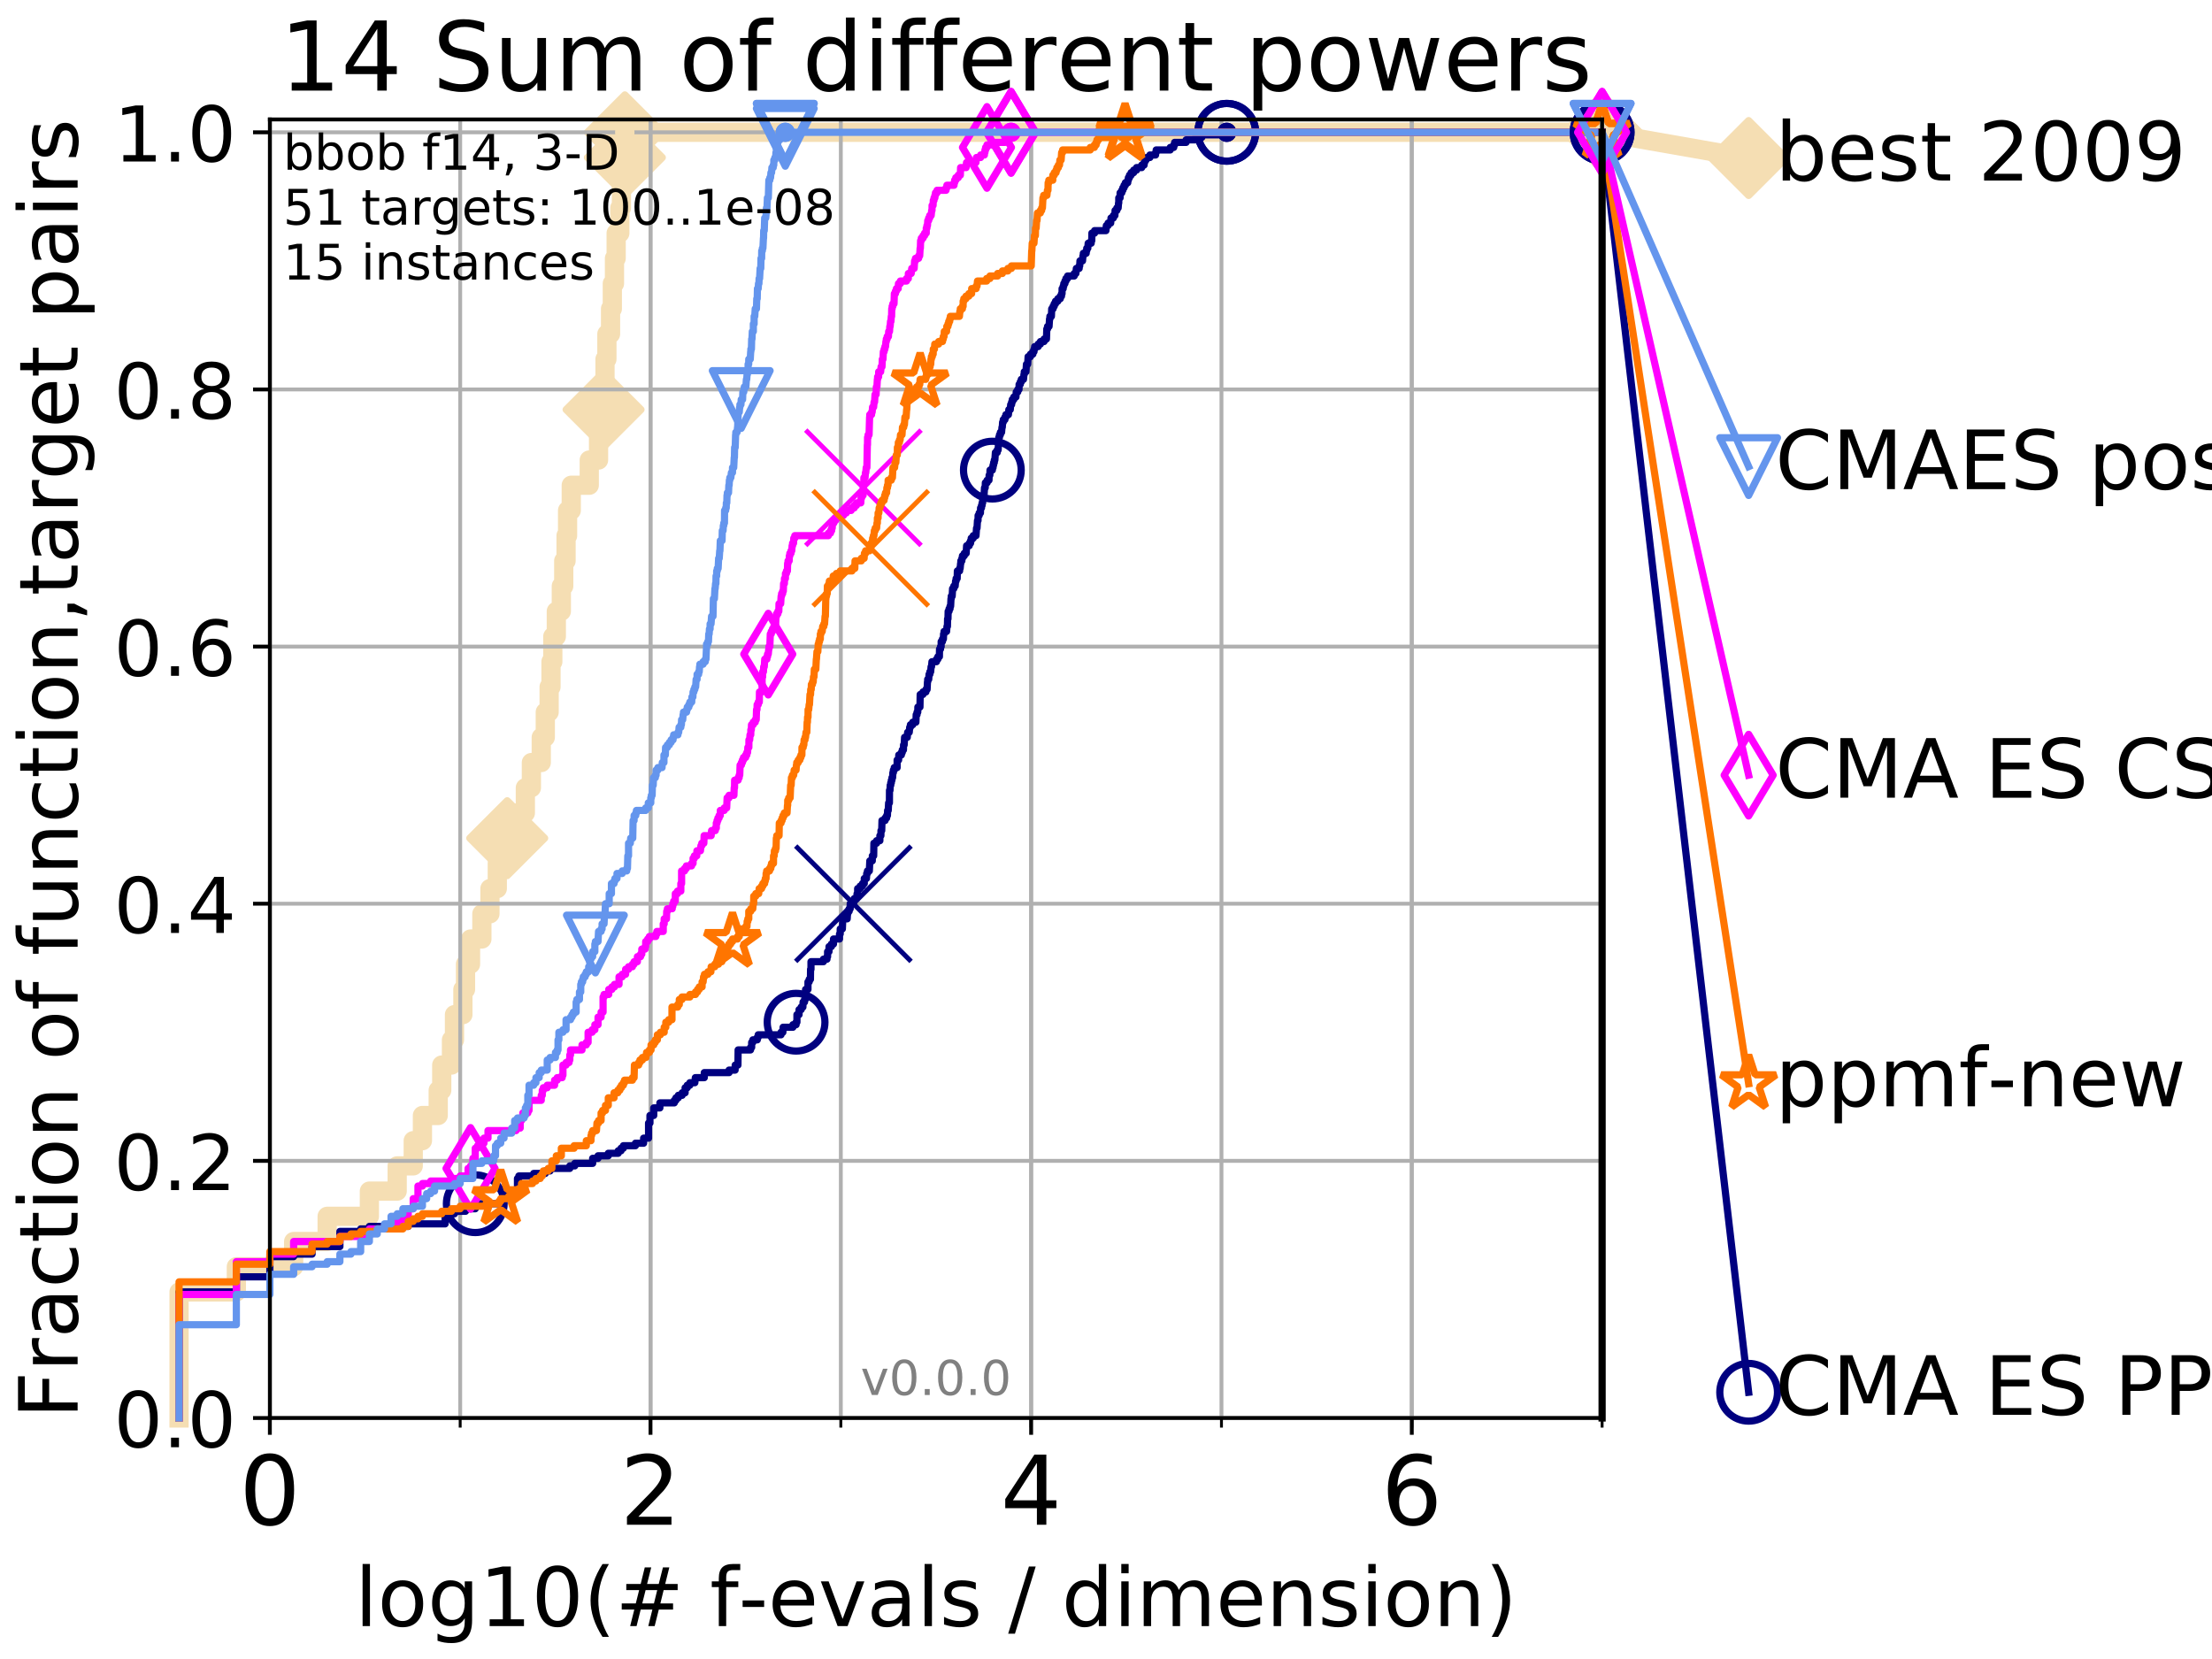 <?xml version="1.0" encoding="utf-8" standalone="no"?>
<!DOCTYPE svg PUBLIC "-//W3C//DTD SVG 1.1//EN"
  "http://www.w3.org/Graphics/SVG/1.1/DTD/svg11.dtd">
<!-- Created with matplotlib (http://matplotlib.org/) -->
<svg height="345pt" version="1.1" viewBox="0 0 460 345" width="460pt" xmlns="http://www.w3.org/2000/svg" xmlns:xlink="http://www.w3.org/1999/xlink">
 <defs>
  <style type="text/css">
*{stroke-linecap:butt;stroke-linejoin:round;}
  </style>
 </defs>
 <g id="figure_1">
  <g id="patch_1">
   <path d="M 0 345.6 
L 460.8 345.6 
L 460.8 0 
L 0 0 
z
" style="fill:#ffffff;"/>
  </g>
  <g id="axes_1">
   <g id="patch_2">
    <path d="M 56.12 294.88 
L 333.168 294.88 
L 333.168 24.84 
L 56.12 24.84 
z
" style="fill:#ffffff;"/>
   </g>
   <g id="line2d_1">
    <path d="M 37.236 294.88 
L 37.236 268.668 
L 49.151 268.668 
L 49.151 263.425 
L 61.065 263.425 
L 61.065 258.183 
L 68.034 258.183 
L 68.034 252.94 
L 76.815 252.94 
L 76.815 247.698 
L 82.598 247.698 
L 82.598 242.455 
L 85.935 242.455 
L 85.935 237.213 
L 87.847 237.213 
L 87.847 231.97 
L 91.131 231.97 
L 91.131 226.728 
L 91.863 226.728 
L 91.863 221.485 
L 93.887 221.485 
L 93.887 216.243 
L 94.512 216.243 
L 94.512 211 
L 96.262 211 
L 96.262 205.758 
L 96.808 205.758 
L 96.808 200.515 
L 97.85 200.515 
L 97.85 195.273 
L 100.208 195.273 
L 100.208 190.03 
L 101.886 190.03 
L 101.886 184.788 
L 103.415 184.788 
L 103.415 179.546 
L 105.48 179.546 
L 105.48 174.303 
L 107.324 174.303 
L 107.324 169.061 
L 109.251 169.061 
L 109.251 163.818 
L 110.506 163.818 
L 110.506 158.576 
L 112.557 158.576 
L 112.557 153.333 
L 113.396 153.333 
L 113.396 148.091 
L 114.196 148.091 
L 114.196 142.848 
L 114.582 142.848 
L 114.582 137.606 
L 114.96 137.606 
L 114.96 132.363 
L 115.691 132.363 
L 115.691 127.121 
L 116.733 127.121 
L 116.733 121.878 
L 117.232 121.878 
L 117.232 116.636 
L 117.716 116.636 
L 117.716 111.393 
L 118.031 111.393 
L 118.031 106.151 
L 118.795 106.151 
L 118.795 100.908 
L 122.541 100.908 
L 122.541 95.666 
L 124.472 95.666 
L 124.472 90.423 
L 125.001 90.423 
L 125.001 85.181 
L 125.514 85.181 
L 125.514 79.938 
L 125.814 79.938 
L 125.814 74.696 
L 126.207 74.696 
L 126.207 69.453 
L 126.967 69.453 
L 126.967 64.211 
L 127.335 64.211 
L 127.335 58.969 
L 127.784 58.969 
L 127.784 53.726 
L 128.134 53.726 
L 128.134 48.484 
L 128.898 48.484 
L 128.898 43.241 
L 129.227 43.241 
L 129.227 37.999 
L 129.55 37.999 
L 129.55 32.756 
L 129.945 32.756 
L 129.945 27.514 
L 333.168 27.514 
" style="fill:none;stroke:#f5deb3;stroke-linecap:square;stroke-width:4;"/>
   </g>
   <g id="line2d_2">
    <defs>
     <path d="M -0 7.778 
L 7.778 0 
L 0 -7.778 
L -7.778 -0 
z
" id="m9454551076" style="stroke:#f5deb3;stroke-linejoin:miter;stroke-width:1.5;"/>
    </defs>
    <g>
     <use style="fill:#f5deb3;stroke:#f5deb3;stroke-linejoin:miter;stroke-width:1.5;" x="105.48" xlink:href="#m9454551076" y="174.303"/>
     <use style="fill:#f5deb3;stroke:#f5deb3;stroke-linejoin:miter;stroke-width:1.5;" x="125.514" xlink:href="#m9454551076" y="85.181"/>
     <use style="fill:#f5deb3;stroke:#f5deb3;stroke-linejoin:miter;stroke-width:1.5;" x="129.945" xlink:href="#m9454551076" y="32.756"/>
     <use style="fill:#f5deb3;stroke:#f5deb3;stroke-linejoin:miter;stroke-width:1.5;" x="129.945" xlink:href="#m9454551076" y="27.514"/>
     <use style="fill:#f5deb3;stroke:#f5deb3;stroke-linejoin:miter;stroke-width:1.5;" x="333.168" xlink:href="#m9454551076" y="27.514"/>
    </g>
   </g>
   <g id="line2d_3">
    <path style="fill:none;stroke:#f5deb3;stroke-linecap:square;stroke-width:4;"/>
    <g/>
   </g>
   <g id="line2d_4">
    <path d="M 333.168 27.514 
L 363.643 32.861 
" style="fill:none;stroke:#f5deb3;stroke-linecap:square;stroke-width:4;"/>
    <g>
     <use style="fill:#f5deb3;stroke:#f5deb3;stroke-linejoin:miter;stroke-width:1.5;" x="333.168" xlink:href="#m9454551076" y="27.514"/>
     <use style="fill:#f5deb3;stroke:#f5deb3;stroke-linejoin:miter;stroke-width:1.5;" x="363.643" xlink:href="#m9454551076" y="32.861"/>
    </g>
   </g>
   <g id="matplotlib.axis_1">
    <g id="xtick_1">
     <g id="line2d_5">
      <path clip-path="url(#pc03ca78855)" d="M 56.12 294.88 
L 56.12 24.84 
" style="fill:none;stroke:#b0b0b0;stroke-linecap:square;stroke-width:0.8;"/>
     </g>
     <g id="line2d_6">
      <defs>
       <path d="M 0 0 
L 0 3.5 
" id="m6d468fa7f8" style="stroke:#000000;stroke-width:0.8;"/>
      </defs>
      <g>
       <use style="stroke:#000000;stroke-width:0.8;" x="56.12" xlink:href="#m6d468fa7f8" y="294.88"/>
      </g>
     </g>
     <g id="text_1">
      <!-- 0 -->
      <defs>
       <path d="M 31.781 66.406 
Q 24.172 66.406 20.328 58.906 
Q 16.5 51.422 16.5 36.375 
Q 16.5 21.391 20.328 13.891 
Q 24.172 6.391 31.781 6.391 
Q 39.453 6.391 43.281 13.891 
Q 47.125 21.391 47.125 36.375 
Q 47.125 51.422 43.281 58.906 
Q 39.453 66.406 31.781 66.406 
z
M 31.781 74.219 
Q 44.047 74.219 50.516 64.516 
Q 56.984 54.828 56.984 36.375 
Q 56.984 17.969 50.516 8.266 
Q 44.047 -1.422 31.781 -1.422 
Q 19.531 -1.422 13.062 8.266 
Q 6.594 17.969 6.594 36.375 
Q 6.594 54.828 13.062 64.516 
Q 19.531 74.219 31.781 74.219 
z
" id="DejaVuSans-30"/>
      </defs>
      <g transform="translate(49.758 317.077)scale(0.2 -0.2)">
       <use xlink:href="#DejaVuSans-30"/>
      </g>
     </g>
    </g>
    <g id="xtick_2">
     <g id="line2d_7">
      <path clip-path="url(#pc03ca78855)" d="M 135.277 294.88 
L 135.277 24.84 
" style="fill:none;stroke:#b0b0b0;stroke-linecap:square;stroke-width:0.8;"/>
     </g>
     <g id="line2d_8">
      <g>
       <use style="stroke:#000000;stroke-width:0.8;" x="135.277" xlink:href="#m6d468fa7f8" y="294.88"/>
      </g>
     </g>
     <g id="text_2">
      <!-- 2 -->
      <defs>
       <path d="M 19.188 8.297 
L 53.609 8.297 
L 53.609 0 
L 7.328 0 
L 7.328 8.297 
Q 12.938 14.109 22.625 23.891 
Q 32.328 33.688 34.812 36.531 
Q 39.547 41.844 41.422 45.531 
Q 43.312 49.219 43.312 52.781 
Q 43.312 58.594 39.234 62.25 
Q 35.156 65.922 28.609 65.922 
Q 23.969 65.922 18.812 64.312 
Q 13.672 62.703 7.812 59.422 
L 7.812 69.391 
Q 13.766 71.781 18.938 73 
Q 24.125 74.219 28.422 74.219 
Q 39.75 74.219 46.484 68.547 
Q 53.219 62.891 53.219 53.422 
Q 53.219 48.922 51.531 44.891 
Q 49.859 40.875 45.406 35.406 
Q 44.188 33.984 37.641 27.219 
Q 31.109 20.453 19.188 8.297 
z
" id="DejaVuSans-32"/>
      </defs>
      <g transform="translate(128.914 317.077)scale(0.2 -0.2)">
       <use xlink:href="#DejaVuSans-32"/>
      </g>
     </g>
    </g>
    <g id="xtick_3">
     <g id="line2d_9">
      <path clip-path="url(#pc03ca78855)" d="M 214.433 294.88 
L 214.433 24.84 
" style="fill:none;stroke:#b0b0b0;stroke-linecap:square;stroke-width:0.8;"/>
     </g>
     <g id="line2d_10">
      <g>
       <use style="stroke:#000000;stroke-width:0.8;" x="214.433" xlink:href="#m6d468fa7f8" y="294.88"/>
      </g>
     </g>
     <g id="text_3">
      <!-- 4 -->
      <defs>
       <path d="M 37.797 64.312 
L 12.891 25.391 
L 37.797 25.391 
z
M 35.203 72.906 
L 47.609 72.906 
L 47.609 25.391 
L 58.016 25.391 
L 58.016 17.188 
L 47.609 17.188 
L 47.609 0 
L 37.797 0 
L 37.797 17.188 
L 4.891 17.188 
L 4.891 26.703 
z
" id="DejaVuSans-34"/>
      </defs>
      <g transform="translate(208.071 317.077)scale(0.2 -0.2)">
       <use xlink:href="#DejaVuSans-34"/>
      </g>
     </g>
    </g>
    <g id="xtick_4">
     <g id="line2d_11">
      <path clip-path="url(#pc03ca78855)" d="M 293.59 294.88 
L 293.59 24.84 
" style="fill:none;stroke:#b0b0b0;stroke-linecap:square;stroke-width:0.8;"/>
     </g>
     <g id="line2d_12">
      <g>
       <use style="stroke:#000000;stroke-width:0.8;" x="293.59" xlink:href="#m6d468fa7f8" y="294.88"/>
      </g>
     </g>
     <g id="text_4">
      <!-- 6 -->
      <defs>
       <path d="M 33.016 40.375 
Q 26.375 40.375 22.484 35.828 
Q 18.609 31.297 18.609 23.391 
Q 18.609 15.531 22.484 10.953 
Q 26.375 6.391 33.016 6.391 
Q 39.656 6.391 43.531 10.953 
Q 47.406 15.531 47.406 23.391 
Q 47.406 31.297 43.531 35.828 
Q 39.656 40.375 33.016 40.375 
z
M 52.594 71.297 
L 52.594 62.312 
Q 48.875 64.062 45.094 64.984 
Q 41.312 65.922 37.594 65.922 
Q 27.828 65.922 22.672 59.328 
Q 17.531 52.734 16.797 39.406 
Q 19.672 43.656 24.016 45.922 
Q 28.375 48.188 33.594 48.188 
Q 44.578 48.188 50.953 41.516 
Q 57.328 34.859 57.328 23.391 
Q 57.328 12.156 50.688 5.359 
Q 44.047 -1.422 33.016 -1.422 
Q 20.359 -1.422 13.672 8.266 
Q 6.984 17.969 6.984 36.375 
Q 6.984 53.656 15.188 63.938 
Q 23.391 74.219 37.203 74.219 
Q 40.922 74.219 44.703 73.484 
Q 48.484 72.75 52.594 71.297 
z
" id="DejaVuSans-36"/>
      </defs>
      <g transform="translate(287.227 317.077)scale(0.2 -0.2)">
       <use xlink:href="#DejaVuSans-36"/>
      </g>
     </g>
    </g>
    <g id="xtick_5">
     <g id="line2d_13">
      <path clip-path="url(#pc03ca78855)" d="M 56.12 294.88 
L 56.12 24.84 
" style="fill:none;stroke:#b0b0b0;stroke-linecap:square;stroke-width:0.8;"/>
     </g>
     <g id="line2d_14">
      <defs>
       <path d="M 0 0 
L 0 2 
" id="me7751c5baf" style="stroke:#000000;stroke-width:0.6;"/>
      </defs>
      <g>
       <use style="stroke:#000000;stroke-width:0.6;" x="56.12" xlink:href="#me7751c5baf" y="294.88"/>
      </g>
     </g>
    </g>
    <g id="xtick_6">
     <g id="line2d_15">
      <path clip-path="url(#pc03ca78855)" d="M 95.698 294.88 
L 95.698 24.84 
" style="fill:none;stroke:#b0b0b0;stroke-linecap:square;stroke-width:0.8;"/>
     </g>
     <g id="line2d_16">
      <g>
       <use style="stroke:#000000;stroke-width:0.6;" x="95.698" xlink:href="#me7751c5baf" y="294.88"/>
      </g>
     </g>
    </g>
    <g id="xtick_7">
     <g id="line2d_17">
      <path clip-path="url(#pc03ca78855)" d="M 135.277 294.88 
L 135.277 24.84 
" style="fill:none;stroke:#b0b0b0;stroke-linecap:square;stroke-width:0.8;"/>
     </g>
     <g id="line2d_18">
      <g>
       <use style="stroke:#000000;stroke-width:0.6;" x="135.277" xlink:href="#me7751c5baf" y="294.88"/>
      </g>
     </g>
    </g>
    <g id="xtick_8">
     <g id="line2d_19">
      <path clip-path="url(#pc03ca78855)" d="M 174.855 294.88 
L 174.855 24.84 
" style="fill:none;stroke:#b0b0b0;stroke-linecap:square;stroke-width:0.8;"/>
     </g>
     <g id="line2d_20">
      <g>
       <use style="stroke:#000000;stroke-width:0.6;" x="174.855" xlink:href="#me7751c5baf" y="294.88"/>
      </g>
     </g>
    </g>
    <g id="xtick_9">
     <g id="line2d_21">
      <path clip-path="url(#pc03ca78855)" d="M 214.433 294.88 
L 214.433 24.84 
" style="fill:none;stroke:#b0b0b0;stroke-linecap:square;stroke-width:0.8;"/>
     </g>
     <g id="line2d_22">
      <g>
       <use style="stroke:#000000;stroke-width:0.6;" x="214.433" xlink:href="#me7751c5baf" y="294.88"/>
      </g>
     </g>
    </g>
    <g id="xtick_10">
     <g id="line2d_23">
      <path clip-path="url(#pc03ca78855)" d="M 254.011 294.88 
L 254.011 24.84 
" style="fill:none;stroke:#b0b0b0;stroke-linecap:square;stroke-width:0.8;"/>
     </g>
     <g id="line2d_24">
      <g>
       <use style="stroke:#000000;stroke-width:0.6;" x="254.011" xlink:href="#me7751c5baf" y="294.88"/>
      </g>
     </g>
    </g>
    <g id="xtick_11">
     <g id="line2d_25">
      <path clip-path="url(#pc03ca78855)" d="M 293.59 294.88 
L 293.59 24.84 
" style="fill:none;stroke:#b0b0b0;stroke-linecap:square;stroke-width:0.8;"/>
     </g>
     <g id="line2d_26">
      <g>
       <use style="stroke:#000000;stroke-width:0.6;" x="293.59" xlink:href="#me7751c5baf" y="294.88"/>
      </g>
     </g>
    </g>
    <g id="xtick_12">
     <g id="line2d_27">
      <path clip-path="url(#pc03ca78855)" d="M 333.168 294.88 
L 333.168 24.84 
" style="fill:none;stroke:#b0b0b0;stroke-linecap:square;stroke-width:0.8;"/>
     </g>
     <g id="line2d_28">
      <g>
       <use style="stroke:#000000;stroke-width:0.6;" x="333.168" xlink:href="#me7751c5baf" y="294.88"/>
      </g>
     </g>
    </g>
    <g id="text_5">
     <!-- log10(# f-evals / dimension) -->
     <defs>
      <path d="M 9.422 75.984 
L 18.406 75.984 
L 18.406 0 
L 9.422 0 
z
" id="DejaVuSans-6c"/>
      <path d="M 30.609 48.391 
Q 23.391 48.391 19.188 42.75 
Q 14.984 37.109 14.984 27.297 
Q 14.984 17.484 19.156 11.844 
Q 23.344 6.203 30.609 6.203 
Q 37.797 6.203 41.984 11.859 
Q 46.188 17.531 46.188 27.297 
Q 46.188 37.016 41.984 42.703 
Q 37.797 48.391 30.609 48.391 
z
M 30.609 56 
Q 42.328 56 49.016 48.375 
Q 55.719 40.766 55.719 27.297 
Q 55.719 13.875 49.016 6.219 
Q 42.328 -1.422 30.609 -1.422 
Q 18.844 -1.422 12.172 6.219 
Q 5.516 13.875 5.516 27.297 
Q 5.516 40.766 12.172 48.375 
Q 18.844 56 30.609 56 
z
" id="DejaVuSans-6f"/>
      <path d="M 45.406 27.984 
Q 45.406 37.75 41.375 43.109 
Q 37.359 48.484 30.078 48.484 
Q 22.859 48.484 18.828 43.109 
Q 14.797 37.75 14.797 27.984 
Q 14.797 18.266 18.828 12.891 
Q 22.859 7.516 30.078 7.516 
Q 37.359 7.516 41.375 12.891 
Q 45.406 18.266 45.406 27.984 
z
M 54.391 6.781 
Q 54.391 -7.172 48.188 -13.984 
Q 42 -20.797 29.203 -20.797 
Q 24.469 -20.797 20.266 -20.094 
Q 16.062 -19.391 12.109 -17.922 
L 12.109 -9.188 
Q 16.062 -11.328 19.922 -12.344 
Q 23.781 -13.375 27.781 -13.375 
Q 36.625 -13.375 41.016 -8.766 
Q 45.406 -4.156 45.406 5.172 
L 45.406 9.625 
Q 42.625 4.781 38.281 2.391 
Q 33.938 0 27.875 0 
Q 17.828 0 11.672 7.656 
Q 5.516 15.328 5.516 27.984 
Q 5.516 40.672 11.672 48.328 
Q 17.828 56 27.875 56 
Q 33.938 56 38.281 53.609 
Q 42.625 51.219 45.406 46.391 
L 45.406 54.688 
L 54.391 54.688 
z
" id="DejaVuSans-67"/>
      <path d="M 12.406 8.297 
L 28.516 8.297 
L 28.516 63.922 
L 10.984 60.406 
L 10.984 69.391 
L 28.422 72.906 
L 38.281 72.906 
L 38.281 8.297 
L 54.391 8.297 
L 54.391 0 
L 12.406 0 
z
" id="DejaVuSans-31"/>
      <path d="M 31 75.875 
Q 24.469 64.656 21.281 53.656 
Q 18.109 42.672 18.109 31.391 
Q 18.109 20.125 21.312 9.062 
Q 24.516 -2 31 -13.188 
L 23.188 -13.188 
Q 15.875 -1.703 12.234 9.375 
Q 8.594 20.453 8.594 31.391 
Q 8.594 42.281 12.203 53.312 
Q 15.828 64.359 23.188 75.875 
z
" id="DejaVuSans-28"/>
      <path d="M 51.125 44 
L 36.922 44 
L 32.812 27.688 
L 47.125 27.688 
z
M 43.797 71.781 
L 38.719 51.516 
L 52.984 51.516 
L 58.109 71.781 
L 65.922 71.781 
L 60.891 51.516 
L 76.125 51.516 
L 76.125 44 
L 58.984 44 
L 54.984 27.688 
L 70.516 27.688 
L 70.516 20.219 
L 53.078 20.219 
L 48 0 
L 40.188 0 
L 45.219 20.219 
L 30.906 20.219 
L 25.875 0 
L 18.016 0 
L 23.094 20.219 
L 7.719 20.219 
L 7.719 27.688 
L 24.906 27.688 
L 29 44 
L 13.281 44 
L 13.281 51.516 
L 30.906 51.516 
L 35.891 71.781 
z
" id="DejaVuSans-23"/>
      <path id="DejaVuSans-20"/>
      <path d="M 37.109 75.984 
L 37.109 68.5 
L 28.516 68.5 
Q 23.688 68.5 21.797 66.547 
Q 19.922 64.594 19.922 59.516 
L 19.922 54.688 
L 34.719 54.688 
L 34.719 47.703 
L 19.922 47.703 
L 19.922 0 
L 10.891 0 
L 10.891 47.703 
L 2.297 47.703 
L 2.297 54.688 
L 10.891 54.688 
L 10.891 58.5 
Q 10.891 67.625 15.141 71.797 
Q 19.391 75.984 28.609 75.984 
z
" id="DejaVuSans-66"/>
      <path d="M 4.891 31.391 
L 31.203 31.391 
L 31.203 23.391 
L 4.891 23.391 
z
" id="DejaVuSans-2d"/>
      <path d="M 56.203 29.594 
L 56.203 25.203 
L 14.891 25.203 
Q 15.484 15.922 20.484 11.062 
Q 25.484 6.203 34.422 6.203 
Q 39.594 6.203 44.453 7.469 
Q 49.312 8.734 54.109 11.281 
L 54.109 2.781 
Q 49.266 0.734 44.188 -0.344 
Q 39.109 -1.422 33.891 -1.422 
Q 20.797 -1.422 13.156 6.188 
Q 5.516 13.812 5.516 26.812 
Q 5.516 40.234 12.766 48.109 
Q 20.016 56 32.328 56 
Q 43.359 56 49.781 48.891 
Q 56.203 41.797 56.203 29.594 
z
M 47.219 32.234 
Q 47.125 39.594 43.094 43.984 
Q 39.062 48.391 32.422 48.391 
Q 24.906 48.391 20.391 44.141 
Q 15.875 39.891 15.188 32.172 
z
" id="DejaVuSans-65"/>
      <path d="M 2.984 54.688 
L 12.5 54.688 
L 29.594 8.797 
L 46.688 54.688 
L 56.203 54.688 
L 35.688 0 
L 23.484 0 
z
" id="DejaVuSans-76"/>
      <path d="M 34.281 27.484 
Q 23.391 27.484 19.188 25 
Q 14.984 22.516 14.984 16.5 
Q 14.984 11.719 18.141 8.906 
Q 21.297 6.109 26.703 6.109 
Q 34.188 6.109 38.703 11.406 
Q 43.219 16.703 43.219 25.484 
L 43.219 27.484 
z
M 52.203 31.203 
L 52.203 0 
L 43.219 0 
L 43.219 8.297 
Q 40.141 3.328 35.547 0.953 
Q 30.953 -1.422 24.312 -1.422 
Q 15.922 -1.422 10.953 3.297 
Q 6 8.016 6 15.922 
Q 6 25.141 12.172 29.828 
Q 18.359 34.516 30.609 34.516 
L 43.219 34.516 
L 43.219 35.406 
Q 43.219 41.609 39.141 45 
Q 35.062 48.391 27.688 48.391 
Q 23 48.391 18.547 47.266 
Q 14.109 46.141 10.016 43.891 
L 10.016 52.203 
Q 14.938 54.109 19.578 55.047 
Q 24.219 56 28.609 56 
Q 40.484 56 46.344 49.844 
Q 52.203 43.703 52.203 31.203 
z
" id="DejaVuSans-61"/>
      <path d="M 44.281 53.078 
L 44.281 44.578 
Q 40.484 46.531 36.375 47.5 
Q 32.281 48.484 27.875 48.484 
Q 21.188 48.484 17.844 46.438 
Q 14.5 44.391 14.5 40.281 
Q 14.5 37.156 16.891 35.375 
Q 19.281 33.594 26.516 31.984 
L 29.594 31.297 
Q 39.156 29.25 43.188 25.516 
Q 47.219 21.781 47.219 15.094 
Q 47.219 7.469 41.188 3.016 
Q 35.156 -1.422 24.609 -1.422 
Q 20.219 -1.422 15.453 -0.562 
Q 10.688 0.297 5.422 2 
L 5.422 11.281 
Q 10.406 8.688 15.234 7.391 
Q 20.062 6.109 24.812 6.109 
Q 31.156 6.109 34.562 8.281 
Q 37.984 10.453 37.984 14.406 
Q 37.984 18.062 35.516 20.016 
Q 33.062 21.969 24.703 23.781 
L 21.578 24.516 
Q 13.234 26.266 9.516 29.906 
Q 5.812 33.547 5.812 39.891 
Q 5.812 47.609 11.281 51.797 
Q 16.75 56 26.812 56 
Q 31.781 56 36.172 55.266 
Q 40.578 54.547 44.281 53.078 
z
" id="DejaVuSans-73"/>
      <path d="M 25.391 72.906 
L 33.688 72.906 
L 8.297 -9.281 
L 0 -9.281 
z
" id="DejaVuSans-2f"/>
      <path d="M 45.406 46.391 
L 45.406 75.984 
L 54.391 75.984 
L 54.391 0 
L 45.406 0 
L 45.406 8.203 
Q 42.578 3.328 38.25 0.953 
Q 33.938 -1.422 27.875 -1.422 
Q 17.969 -1.422 11.734 6.484 
Q 5.516 14.406 5.516 27.297 
Q 5.516 40.188 11.734 48.094 
Q 17.969 56 27.875 56 
Q 33.938 56 38.25 53.625 
Q 42.578 51.266 45.406 46.391 
z
M 14.797 27.297 
Q 14.797 17.391 18.875 11.75 
Q 22.953 6.109 30.078 6.109 
Q 37.203 6.109 41.297 11.75 
Q 45.406 17.391 45.406 27.297 
Q 45.406 37.203 41.297 42.844 
Q 37.203 48.484 30.078 48.484 
Q 22.953 48.484 18.875 42.844 
Q 14.797 37.203 14.797 27.297 
z
" id="DejaVuSans-64"/>
      <path d="M 9.422 54.688 
L 18.406 54.688 
L 18.406 0 
L 9.422 0 
z
M 9.422 75.984 
L 18.406 75.984 
L 18.406 64.594 
L 9.422 64.594 
z
" id="DejaVuSans-69"/>
      <path d="M 52 44.188 
Q 55.375 50.25 60.062 53.125 
Q 64.75 56 71.094 56 
Q 79.641 56 84.281 50.016 
Q 88.922 44.047 88.922 33.016 
L 88.922 0 
L 79.891 0 
L 79.891 32.719 
Q 79.891 40.578 77.094 44.375 
Q 74.312 48.188 68.609 48.188 
Q 61.625 48.188 57.562 43.547 
Q 53.516 38.922 53.516 30.906 
L 53.516 0 
L 44.484 0 
L 44.484 32.719 
Q 44.484 40.625 41.703 44.406 
Q 38.922 48.188 33.109 48.188 
Q 26.219 48.188 22.156 43.531 
Q 18.109 38.875 18.109 30.906 
L 18.109 0 
L 9.078 0 
L 9.078 54.688 
L 18.109 54.688 
L 18.109 46.188 
Q 21.188 51.219 25.484 53.609 
Q 29.781 56 35.688 56 
Q 41.656 56 45.828 52.969 
Q 50 49.953 52 44.188 
z
" id="DejaVuSans-6d"/>
      <path d="M 54.891 33.016 
L 54.891 0 
L 45.906 0 
L 45.906 32.719 
Q 45.906 40.484 42.875 44.328 
Q 39.844 48.188 33.797 48.188 
Q 26.516 48.188 22.312 43.547 
Q 18.109 38.922 18.109 30.906 
L 18.109 0 
L 9.078 0 
L 9.078 54.688 
L 18.109 54.688 
L 18.109 46.188 
Q 21.344 51.125 25.703 53.562 
Q 30.078 56 35.797 56 
Q 45.219 56 50.047 50.172 
Q 54.891 44.344 54.891 33.016 
z
" id="DejaVuSans-6e"/>
      <path d="M 8.016 75.875 
L 15.828 75.875 
Q 23.141 64.359 26.781 53.312 
Q 30.422 42.281 30.422 31.391 
Q 30.422 20.453 26.781 9.375 
Q 23.141 -1.703 15.828 -13.188 
L 8.016 -13.188 
Q 14.5 -2 17.703 9.062 
Q 20.906 20.125 20.906 31.391 
Q 20.906 42.672 17.703 53.656 
Q 14.5 64.656 8.016 75.875 
z
" id="DejaVuSans-29"/>
     </defs>
     <g transform="translate(73.803 338.154)scale(0.17 -0.17)">
      <use xlink:href="#DejaVuSans-6c"/>
      <use x="27.783" xlink:href="#DejaVuSans-6f"/>
      <use x="88.965" xlink:href="#DejaVuSans-67"/>
      <use x="152.441" xlink:href="#DejaVuSans-31"/>
      <use x="216.064" xlink:href="#DejaVuSans-30"/>
      <use x="279.688" xlink:href="#DejaVuSans-28"/>
      <use x="318.701" xlink:href="#DejaVuSans-23"/>
      <use x="402.49" xlink:href="#DejaVuSans-20"/>
      <use x="434.277" xlink:href="#DejaVuSans-66"/>
      <use x="469.404" xlink:href="#DejaVuSans-2d"/>
      <use x="505.488" xlink:href="#DejaVuSans-65"/>
      <use x="567.012" xlink:href="#DejaVuSans-76"/>
      <use x="626.191" xlink:href="#DejaVuSans-61"/>
      <use x="687.471" xlink:href="#DejaVuSans-6c"/>
      <use x="715.254" xlink:href="#DejaVuSans-73"/>
      <use x="767.354" xlink:href="#DejaVuSans-20"/>
      <use x="799.141" xlink:href="#DejaVuSans-2f"/>
      <use x="832.832" xlink:href="#DejaVuSans-20"/>
      <use x="864.619" xlink:href="#DejaVuSans-64"/>
      <use x="928.096" xlink:href="#DejaVuSans-69"/>
      <use x="955.879" xlink:href="#DejaVuSans-6d"/>
      <use x="1053.291" xlink:href="#DejaVuSans-65"/>
      <use x="1114.814" xlink:href="#DejaVuSans-6e"/>
      <use x="1178.193" xlink:href="#DejaVuSans-73"/>
      <use x="1230.293" xlink:href="#DejaVuSans-69"/>
      <use x="1258.076" xlink:href="#DejaVuSans-6f"/>
      <use x="1319.258" xlink:href="#DejaVuSans-6e"/>
      <use x="1382.637" xlink:href="#DejaVuSans-29"/>
     </g>
    </g>
   </g>
   <g id="matplotlib.axis_2">
    <g id="ytick_1">
     <g id="line2d_29">
      <path clip-path="url(#pc03ca78855)" d="M 56.12 294.88 
L 333.168 294.88 
" style="fill:none;stroke:#b0b0b0;stroke-linecap:square;stroke-width:0.8;"/>
     </g>
     <g id="line2d_30">
      <defs>
       <path d="M 0 0 
L -3.5 0 
" id="m356f035d6d" style="stroke:#000000;stroke-width:0.8;"/>
      </defs>
      <g>
       <use style="stroke:#000000;stroke-width:0.8;" x="56.12" xlink:href="#m356f035d6d" y="294.88"/>
      </g>
     </g>
     <g id="text_6">
      <!-- 0.0 -->
      <defs>
       <path d="M 10.688 12.406 
L 21 12.406 
L 21 0 
L 10.688 0 
z
" id="DejaVuSans-2e"/>
      </defs>
      <g transform="translate(23.675 300.959)scale(0.16 -0.16)">
       <use xlink:href="#DejaVuSans-30"/>
       <use x="63.623" xlink:href="#DejaVuSans-2e"/>
       <use x="95.41" xlink:href="#DejaVuSans-30"/>
      </g>
     </g>
    </g>
    <g id="ytick_2">
     <g id="line2d_31">
      <path clip-path="url(#pc03ca78855)" d="M 56.12 241.407 
L 333.168 241.407 
" style="fill:none;stroke:#b0b0b0;stroke-linecap:square;stroke-width:0.8;"/>
     </g>
     <g id="line2d_32">
      <g>
       <use style="stroke:#000000;stroke-width:0.8;" x="56.12" xlink:href="#m356f035d6d" y="241.407"/>
      </g>
     </g>
     <g id="text_7">
      <!-- 0.2 -->
      <g transform="translate(23.675 247.485)scale(0.16 -0.16)">
       <use xlink:href="#DejaVuSans-30"/>
       <use x="63.623" xlink:href="#DejaVuSans-2e"/>
       <use x="95.41" xlink:href="#DejaVuSans-32"/>
      </g>
     </g>
    </g>
    <g id="ytick_3">
     <g id="line2d_33">
      <path clip-path="url(#pc03ca78855)" d="M 56.12 187.933 
L 333.168 187.933 
" style="fill:none;stroke:#b0b0b0;stroke-linecap:square;stroke-width:0.8;"/>
     </g>
     <g id="line2d_34">
      <g>
       <use style="stroke:#000000;stroke-width:0.8;" x="56.12" xlink:href="#m356f035d6d" y="187.933"/>
      </g>
     </g>
     <g id="text_8">
      <!-- 0.4 -->
      <g transform="translate(23.675 194.012)scale(0.16 -0.16)">
       <use xlink:href="#DejaVuSans-30"/>
       <use x="63.623" xlink:href="#DejaVuSans-2e"/>
       <use x="95.41" xlink:href="#DejaVuSans-34"/>
      </g>
     </g>
    </g>
    <g id="ytick_4">
     <g id="line2d_35">
      <path clip-path="url(#pc03ca78855)" d="M 56.12 134.46 
L 333.168 134.46 
" style="fill:none;stroke:#b0b0b0;stroke-linecap:square;stroke-width:0.8;"/>
     </g>
     <g id="line2d_36">
      <g>
       <use style="stroke:#000000;stroke-width:0.8;" x="56.12" xlink:href="#m356f035d6d" y="134.46"/>
      </g>
     </g>
     <g id="text_9">
      <!-- 0.6 -->
      <g transform="translate(23.675 140.539)scale(0.16 -0.16)">
       <use xlink:href="#DejaVuSans-30"/>
       <use x="63.623" xlink:href="#DejaVuSans-2e"/>
       <use x="95.41" xlink:href="#DejaVuSans-36"/>
      </g>
     </g>
    </g>
    <g id="ytick_5">
     <g id="line2d_37">
      <path clip-path="url(#pc03ca78855)" d="M 56.12 80.987 
L 333.168 80.987 
" style="fill:none;stroke:#b0b0b0;stroke-linecap:square;stroke-width:0.8;"/>
     </g>
     <g id="line2d_38">
      <g>
       <use style="stroke:#000000;stroke-width:0.8;" x="56.12" xlink:href="#m356f035d6d" y="80.987"/>
      </g>
     </g>
     <g id="text_10">
      <!-- 0.8 -->
      <defs>
       <path d="M 31.781 34.625 
Q 24.75 34.625 20.719 30.859 
Q 16.703 27.094 16.703 20.516 
Q 16.703 13.922 20.719 10.156 
Q 24.75 6.391 31.781 6.391 
Q 38.812 6.391 42.859 10.172 
Q 46.922 13.969 46.922 20.516 
Q 46.922 27.094 42.891 30.859 
Q 38.875 34.625 31.781 34.625 
z
M 21.922 38.812 
Q 15.578 40.375 12.031 44.719 
Q 8.5 49.078 8.5 55.328 
Q 8.5 64.062 14.719 69.141 
Q 20.953 74.219 31.781 74.219 
Q 42.672 74.219 48.875 69.141 
Q 55.078 64.062 55.078 55.328 
Q 55.078 49.078 51.531 44.719 
Q 48 40.375 41.703 38.812 
Q 48.828 37.156 52.797 32.312 
Q 56.781 27.484 56.781 20.516 
Q 56.781 9.906 50.312 4.234 
Q 43.844 -1.422 31.781 -1.422 
Q 19.734 -1.422 13.25 4.234 
Q 6.781 9.906 6.781 20.516 
Q 6.781 27.484 10.781 32.312 
Q 14.797 37.156 21.922 38.812 
z
M 18.312 54.391 
Q 18.312 48.734 21.844 45.562 
Q 25.391 42.391 31.781 42.391 
Q 38.141 42.391 41.719 45.562 
Q 45.312 48.734 45.312 54.391 
Q 45.312 60.062 41.719 63.234 
Q 38.141 66.406 31.781 66.406 
Q 25.391 66.406 21.844 63.234 
Q 18.312 60.062 18.312 54.391 
z
" id="DejaVuSans-38"/>
      </defs>
      <g transform="translate(23.675 87.066)scale(0.16 -0.16)">
       <use xlink:href="#DejaVuSans-30"/>
       <use x="63.623" xlink:href="#DejaVuSans-2e"/>
       <use x="95.41" xlink:href="#DejaVuSans-38"/>
      </g>
     </g>
    </g>
    <g id="ytick_6">
     <g id="line2d_39">
      <path clip-path="url(#pc03ca78855)" d="M 56.12 27.514 
L 333.168 27.514 
" style="fill:none;stroke:#b0b0b0;stroke-linecap:square;stroke-width:0.8;"/>
     </g>
     <g id="line2d_40">
      <g>
       <use style="stroke:#000000;stroke-width:0.8;" x="56.12" xlink:href="#m356f035d6d" y="27.514"/>
      </g>
     </g>
     <g id="text_11">
      <!-- 1.0 -->
      <g transform="translate(23.675 33.592)scale(0.16 -0.16)">
       <use xlink:href="#DejaVuSans-31"/>
       <use x="63.623" xlink:href="#DejaVuSans-2e"/>
       <use x="95.41" xlink:href="#DejaVuSans-30"/>
      </g>
     </g>
    </g>
    <g id="text_12">
     <!-- Fraction of function,target pairs -->
     <defs>
      <path d="M 9.812 72.906 
L 51.703 72.906 
L 51.703 64.594 
L 19.672 64.594 
L 19.672 43.109 
L 48.578 43.109 
L 48.578 34.812 
L 19.672 34.812 
L 19.672 0 
L 9.812 0 
z
" id="DejaVuSans-46"/>
      <path d="M 41.109 46.297 
Q 39.594 47.172 37.812 47.578 
Q 36.031 48 33.891 48 
Q 26.266 48 22.188 43.047 
Q 18.109 38.094 18.109 28.812 
L 18.109 0 
L 9.078 0 
L 9.078 54.688 
L 18.109 54.688 
L 18.109 46.188 
Q 20.953 51.172 25.484 53.578 
Q 30.031 56 36.531 56 
Q 37.453 56 38.578 55.875 
Q 39.703 55.766 41.062 55.516 
z
" id="DejaVuSans-72"/>
      <path d="M 48.781 52.594 
L 48.781 44.188 
Q 44.969 46.297 41.141 47.344 
Q 37.312 48.391 33.406 48.391 
Q 24.656 48.391 19.812 42.844 
Q 14.984 37.312 14.984 27.297 
Q 14.984 17.281 19.812 11.734 
Q 24.656 6.203 33.406 6.203 
Q 37.312 6.203 41.141 7.25 
Q 44.969 8.297 48.781 10.406 
L 48.781 2.094 
Q 45.016 0.344 40.984 -0.531 
Q 36.969 -1.422 32.422 -1.422 
Q 20.062 -1.422 12.781 6.344 
Q 5.516 14.109 5.516 27.297 
Q 5.516 40.672 12.859 48.328 
Q 20.219 56 33.016 56 
Q 37.156 56 41.109 55.141 
Q 45.062 54.297 48.781 52.594 
z
" id="DejaVuSans-63"/>
      <path d="M 18.312 70.219 
L 18.312 54.688 
L 36.812 54.688 
L 36.812 47.703 
L 18.312 47.703 
L 18.312 18.016 
Q 18.312 11.328 20.141 9.422 
Q 21.969 7.516 27.594 7.516 
L 36.812 7.516 
L 36.812 0 
L 27.594 0 
Q 17.188 0 13.234 3.875 
Q 9.281 7.766 9.281 18.016 
L 9.281 47.703 
L 2.688 47.703 
L 2.688 54.688 
L 9.281 54.688 
L 9.281 70.219 
z
" id="DejaVuSans-74"/>
      <path d="M 8.5 21.578 
L 8.5 54.688 
L 17.484 54.688 
L 17.484 21.922 
Q 17.484 14.156 20.5 10.266 
Q 23.531 6.391 29.594 6.391 
Q 36.859 6.391 41.078 11.031 
Q 45.312 15.672 45.312 23.688 
L 45.312 54.688 
L 54.297 54.688 
L 54.297 0 
L 45.312 0 
L 45.312 8.406 
Q 42.047 3.422 37.719 1 
Q 33.406 -1.422 27.688 -1.422 
Q 18.266 -1.422 13.375 4.438 
Q 8.5 10.297 8.5 21.578 
z
M 31.109 56 
z
" id="DejaVuSans-75"/>
      <path d="M 11.719 12.406 
L 22.016 12.406 
L 22.016 4 
L 14.016 -11.625 
L 7.719 -11.625 
L 11.719 4 
z
" id="DejaVuSans-2c"/>
      <path d="M 18.109 8.203 
L 18.109 -20.797 
L 9.078 -20.797 
L 9.078 54.688 
L 18.109 54.688 
L 18.109 46.391 
Q 20.953 51.266 25.266 53.625 
Q 29.594 56 35.594 56 
Q 45.562 56 51.781 48.094 
Q 58.016 40.188 58.016 27.297 
Q 58.016 14.406 51.781 6.484 
Q 45.562 -1.422 35.594 -1.422 
Q 29.594 -1.422 25.266 0.953 
Q 20.953 3.328 18.109 8.203 
z
M 48.688 27.297 
Q 48.688 37.203 44.609 42.844 
Q 40.531 48.484 33.406 48.484 
Q 26.266 48.484 22.188 42.844 
Q 18.109 37.203 18.109 27.297 
Q 18.109 17.391 22.188 11.75 
Q 26.266 6.109 33.406 6.109 
Q 40.531 6.109 44.609 11.75 
Q 48.688 17.391 48.688 27.297 
z
" id="DejaVuSans-70"/>
     </defs>
     <g transform="translate(16.14 294.999)rotate(-90)scale(0.17 -0.17)">
      <use xlink:href="#DejaVuSans-46"/>
      <use x="57.41" xlink:href="#DejaVuSans-72"/>
      <use x="98.523" xlink:href="#DejaVuSans-61"/>
      <use x="159.803" xlink:href="#DejaVuSans-63"/>
      <use x="214.783" xlink:href="#DejaVuSans-74"/>
      <use x="253.992" xlink:href="#DejaVuSans-69"/>
      <use x="281.775" xlink:href="#DejaVuSans-6f"/>
      <use x="342.957" xlink:href="#DejaVuSans-6e"/>
      <use x="406.336" xlink:href="#DejaVuSans-20"/>
      <use x="438.123" xlink:href="#DejaVuSans-6f"/>
      <use x="499.305" xlink:href="#DejaVuSans-66"/>
      <use x="534.51" xlink:href="#DejaVuSans-20"/>
      <use x="566.297" xlink:href="#DejaVuSans-66"/>
      <use x="601.502" xlink:href="#DejaVuSans-75"/>
      <use x="664.881" xlink:href="#DejaVuSans-6e"/>
      <use x="728.26" xlink:href="#DejaVuSans-63"/>
      <use x="783.24" xlink:href="#DejaVuSans-74"/>
      <use x="822.449" xlink:href="#DejaVuSans-69"/>
      <use x="850.232" xlink:href="#DejaVuSans-6f"/>
      <use x="911.414" xlink:href="#DejaVuSans-6e"/>
      <use x="974.793" xlink:href="#DejaVuSans-2c"/>
      <use x="1006.58" xlink:href="#DejaVuSans-74"/>
      <use x="1045.789" xlink:href="#DejaVuSans-61"/>
      <use x="1107.068" xlink:href="#DejaVuSans-72"/>
      <use x="1148.166" xlink:href="#DejaVuSans-67"/>
      <use x="1211.643" xlink:href="#DejaVuSans-65"/>
      <use x="1273.166" xlink:href="#DejaVuSans-74"/>
      <use x="1312.375" xlink:href="#DejaVuSans-20"/>
      <use x="1344.162" xlink:href="#DejaVuSans-70"/>
      <use x="1407.639" xlink:href="#DejaVuSans-61"/>
      <use x="1468.918" xlink:href="#DejaVuSans-69"/>
      <use x="1496.701" xlink:href="#DejaVuSans-72"/>
      <use x="1537.814" xlink:href="#DejaVuSans-73"/>
     </g>
    </g>
   </g>
   <g id="line2d_41">
    <defs>
     <path d="M 0 1.5 
C 0.398 1.5 0.779 1.342 1.061 1.061 
C 1.342 0.779 1.5 0.398 1.5 0 
C 1.5 -0.398 1.342 -0.779 1.061 -1.061 
C 0.779 -1.342 0.398 -1.5 0 -1.5 
C -0.398 -1.5 -0.779 -1.342 -1.061 -1.061 
C -1.342 -0.779 -1.5 -0.398 -1.5 0 
C -1.5 0.398 -1.342 0.779 -1.061 1.061 
C -0.779 1.342 -0.398 1.5 0 1.5 
z
" id="m4e4a403f0b" style="stroke:#f5deb3;"/>
    </defs>
    <g>
     <use style="fill:#f5deb3;stroke:#f5deb3;" x="129.945" xlink:href="#m4e4a403f0b" y="27.514"/>
     <use style="fill:#f5deb3;stroke:#f5deb3;" x="129.945" xlink:href="#m4e4a403f0b" y="27.514"/>
    </g>
   </g>
   <g id="line2d_42">
    <defs>
     <path d="M 0 1.5 
C 0.398 1.5 0.779 1.342 1.061 1.061 
C 1.342 0.779 1.5 0.398 1.5 0 
C 1.5 -0.398 1.342 -0.779 1.061 -1.061 
C 0.779 -1.342 0.398 -1.5 0 -1.5 
C -0.398 -1.5 -0.779 -1.342 -1.061 -1.061 
C -1.342 -0.779 -1.5 -0.398 -1.5 0 
C -1.5 0.398 -1.342 0.779 -1.061 1.061 
C -0.779 1.342 -0.398 1.5 0 1.5 
z
" id="me201119836" style="stroke:#000080;"/>
    </defs>
    <g>
     <use style="fill:#000080;stroke:#000080;" x="255.109" xlink:href="#me201119836" y="27.514"/>
     <use style="fill:#000080;stroke:#000080;" x="255.109" xlink:href="#me201119836" y="27.514"/>
    </g>
   </g>
   <g id="line2d_43">
    <path d="M 37.236 294.88 
L 37.236 268.668 
L 49.151 268.668 
L 49.151 265.522 
L 56.12 265.522 
L 56.12 261.328 
L 61.065 261.328 
L 61.065 260.804 
L 64.9 260.804 
L 64.9 259.231 
L 70.684 259.231 
L 70.684 256.086 
L 75.004 256.086 
L 75.004 255.561 
L 76.815 255.561 
L 76.815 255.037 
L 84.893 255.037 
L 84.893 254.513 
L 92.564 254.513 
L 92.564 252.416 
L 94.512 252.416 
L 94.512 251.892 
L 96.808 251.892 
L 96.808 251.367 
L 98.832 251.367 
L 98.832 250.319 
L 104.131 250.319 
L 104.131 249.795 
L 104.819 249.795 
L 104.819 248.222 
L 107.03 248.222 
L 107.03 247.698 
L 107.613 247.698 
L 107.613 245.076 
L 107.897 245.076 
L 107.897 244.552 
L 110.983 244.552 
L 110.983 244.028 
L 113.396 244.028 
L 113.396 243.504 
L 114.39 243.504 
L 114.39 242.979 
L 118.494 242.979 
L 118.494 242.455 
L 119.527 242.455 
L 119.527 241.931 
L 123.247 241.931 
L 123.247 240.882 
L 124.364 240.882 
L 124.364 240.358 
L 126.496 240.358 
L 126.496 239.834 
L 128.563 239.834 
L 128.563 239.31 
L 129.146 239.31 
L 129.146 238.785 
L 129.63 238.785 
L 129.63 238.261 
L 132.143 238.261 
L 132.143 237.737 
L 133.843 237.737 
L 133.843 236.689 
L 134.871 236.689 
L 134.871 233.543 
L 135.162 233.543 
L 135.162 231.97 
L 135.951 231.97 
L 135.951 230.398 
L 137.225 230.398 
L 137.225 229.349 
L 140.221 229.349 
L 140.221 228.825 
L 140.562 228.825 
L 140.562 228.301 
L 141.06 228.301 
L 141.06 227.776 
L 141.86 227.776 
L 141.86 227.252 
L 142.474 227.252 
L 142.474 226.204 
L 142.92 226.204 
L 142.92 225.679 
L 143.462 225.679 
L 143.462 225.155 
L 144.498 225.155 
L 144.598 224.107 
L 146.459 224.107 
L 146.459 223.058 
L 151.612 223.058 
L 151.612 222.534 
L 152.872 222.534 
L 152.892 221.485 
L 153.459 221.485 
L 153.498 218.34 
L 156.074 218.34 
L 156.074 217.816 
L 156.312 217.816 
L 156.312 216.767 
L 156.563 216.767 
L 156.563 216.243 
L 157.484 216.243 
L 157.484 215.719 
L 157.672 215.719 
L 157.672 215.194 
L 162.417 215.194 
L 162.417 214.67 
L 162.803 214.67 
L 162.849 213.622 
L 164.889 213.622 
L 164.889 213.097 
L 165.551 213.097 
L 165.551 212.573 
L 165.727 212.573 
L 165.727 211 
L 166.17 211 
L 166.17 209.952 
L 166.61 209.952 
L 166.61 209.428 
L 166.968 209.428 
L 167.004 208.379 
L 167.309 208.379 
L 167.309 207.855 
L 167.468 207.855 
L 167.529 205.758 
L 168.022 205.758 
L 168.022 204.185 
L 168.276 204.185 
L 168.276 203.661 
L 168.535 203.661 
L 168.56 201.564 
L 168.65 201.564 
L 168.65 199.991 
L 171.233 199.991 
L 171.233 199.467 
L 171.974 199.467 
L 171.974 198.943 
L 172.102 198.943 
L 172.102 197.894 
L 172.395 197.894 
L 172.402 196.846 
L 172.89 196.846 
L 172.89 196.321 
L 173.328 196.321 
L 173.328 195.273 
L 174.578 195.273 
L 174.578 194.224 
L 174.728 194.224 
L 174.728 193.176 
L 175.173 193.176 
L 175.263 191.079 
L 176.178 191.079 
L 176.241 190.03 
L 176.305 190.03 
L 176.305 189.506 
L 176.587 189.506 
L 176.587 188.982 
L 176.803 188.982 
L 176.803 187.933 
L 177.524 187.933 
L 177.622 186.885 
L 178.15 186.885 
L 178.231 185.836 
L 178.352 185.836 
L 178.352 184.788 
L 178.882 184.788 
L 178.882 184.264 
L 179.365 184.264 
L 179.365 183.739 
L 179.731 183.739 
L 179.731 182.691 
L 180.178 182.691 
L 180.241 181.642 
L 180.391 181.642 
L 180.391 181.118 
L 180.785 181.118 
L 180.882 179.021 
L 181.399 179.021 
L 181.407 177.973 
L 181.686 177.973 
L 181.732 175.352 
L 182.295 175.352 
L 182.295 174.827 
L 182.976 174.827 
L 182.976 173.779 
L 183.189 173.779 
L 183.204 172.73 
L 183.358 172.73 
L 183.417 170.633 
L 184.056 170.633 
L 184.056 170.109 
L 184.385 170.109 
L 184.385 169.585 
L 184.546 169.585 
L 184.585 168.536 
L 184.714 168.536 
L 184.795 166.964 
L 184.958 166.964 
L 184.977 164.342 
L 185.085 164.342 
L 185.123 163.294 
L 185.239 163.294 
L 185.239 162.77 
L 185.361 162.77 
L 185.361 162.245 
L 185.488 162.245 
L 185.488 161.721 
L 185.62 161.721 
L 185.678 160.673 
L 185.779 160.673 
L 185.779 160.148 
L 185.966 160.148 
L 185.966 159.624 
L 186.562 159.624 
L 186.562 158.051 
L 186.872 158.051 
L 186.906 157.003 
L 187.443 157.003 
L 187.443 156.479 
L 187.632 156.479 
L 187.632 155.954 
L 187.876 155.954 
L 187.9 154.906 
L 188.028 154.906 
L 188.113 153.333 
L 188.671 153.333 
L 188.748 152.285 
L 189.082 152.285 
L 189.179 151.236 
L 189.325 151.236 
L 189.325 150.712 
L 189.807 150.712 
L 189.807 150.188 
L 190.467 150.188 
L 190.529 148.615 
L 190.705 148.615 
L 190.705 148.091 
L 190.857 148.091 
L 190.877 147.042 
L 191.31 147.042 
L 191.36 144.421 
L 191.934 144.421 
L 191.934 143.897 
L 192.546 143.897 
L 192.546 143.372 
L 192.796 143.372 
L 192.873 141.8 
L 192.917 141.8 
L 192.917 141.275 
L 193.132 141.275 
L 193.203 140.227 
L 193.368 140.227 
L 193.368 139.703 
L 193.537 139.703 
L 193.624 138.654 
L 193.712 138.654 
L 193.807 137.606 
L 194.742 137.606 
L 194.742 137.081 
L 195.04 137.081 
L 195.04 136.557 
L 195.356 136.557 
L 195.377 134.984 
L 195.584 134.984 
L 195.584 134.46 
L 195.722 134.46 
L 195.722 133.412 
L 195.991 133.412 
L 195.991 132.887 
L 196.187 132.887 
L 196.219 131.839 
L 196.323 131.839 
L 196.323 131.315 
L 196.848 131.315 
L 196.93 130.266 
L 197.024 130.266 
L 197.056 128.693 
L 197.138 128.693 
L 197.175 127.121 
L 197.365 127.121 
L 197.365 126.596 
L 197.566 126.596 
L 197.566 126.072 
L 197.687 126.072 
L 197.765 124.499 
L 197.82 124.499 
L 197.82 123.975 
L 198.012 123.975 
L 198.093 122.403 
L 198.354 122.403 
L 198.354 121.878 
L 198.632 121.878 
L 198.719 120.83 
L 198.825 120.83 
L 198.825 120.306 
L 199.049 120.306 
L 199.091 118.733 
L 199.555 118.733 
L 199.555 118.209 
L 199.669 118.209 
L 199.766 117.16 
L 199.809 117.16 
L 199.809 116.636 
L 200.025 116.636 
L 200.025 116.112 
L 200.144 116.112 
L 200.144 115.587 
L 200.524 115.587 
L 200.524 115.063 
L 200.924 115.063 
L 201.012 113.49 
L 201.557 113.49 
L 201.557 112.966 
L 201.832 112.966 
L 201.832 112.442 
L 201.974 112.442 
L 201.974 111.918 
L 202.395 111.918 
L 202.395 111.393 
L 202.967 111.393 
L 203.074 109.821 
L 203.18 109.821 
L 203.274 108.248 
L 203.39 108.248 
L 203.403 107.199 
L 203.624 107.199 
L 203.624 106.675 
L 203.885 106.675 
L 203.915 105.627 
L 204.107 105.627 
L 204.107 105.102 
L 204.232 105.102 
L 204.232 104.578 
L 204.344 104.578 
L 204.389 103.005 
L 204.635 103.005 
L 204.735 101.433 
L 204.879 101.433 
L 204.911 100.384 
L 205.282 100.384 
L 205.282 99.86 
L 205.667 99.86 
L 205.699 98.811 
L 205.846 98.811 
L 205.88 97.763 
L 206.367 97.763 
L 206.367 97.239 
L 206.513 97.239 
L 206.513 96.714 
L 206.631 96.714 
L 206.631 96.19 
L 206.773 96.19 
L 206.773 95.666 
L 206.891 95.666 
L 206.999 94.093 
L 207.378 94.093 
L 207.378 93.569 
L 207.57 93.569 
L 207.658 91.996 
L 207.693 91.996 
L 207.703 90.948 
L 207.845 90.948 
L 207.845 90.423 
L 208.038 90.423 
L 208.038 89.899 
L 208.283 89.899 
L 208.371 88.851 
L 208.431 88.851 
L 208.499 87.802 
L 208.633 87.802 
L 208.633 87.278 
L 208.974 87.278 
L 208.974 86.754 
L 209.183 86.754 
L 209.183 86.229 
L 209.707 86.229 
L 209.797 85.181 
L 210.093 85.181 
L 210.18 84.132 
L 210.373 84.132 
L 210.373 83.608 
L 210.511 83.608 
L 210.511 83.084 
L 210.828 83.084 
L 210.828 82.56 
L 211.272 82.56 
L 211.33 81.511 
L 211.651 81.511 
L 211.651 80.987 
L 211.913 80.987 
L 211.928 79.938 
L 212.173 79.938 
L 212.173 79.414 
L 212.384 79.414 
L 212.384 78.89 
L 212.842 78.89 
L 212.938 77.841 
L 213.006 77.841 
L 213.006 77.317 
L 213.355 77.317 
L 213.457 75.744 
L 213.717 75.744 
L 213.803 74.172 
L 214.295 74.172 
L 214.295 73.647 
L 214.791 73.647 
L 214.791 73.123 
L 215.029 73.123 
L 215.029 72.599 
L 215.167 72.599 
L 215.167 72.075 
L 215.902 72.075 
L 215.902 71.55 
L 216.365 71.55 
L 216.365 71.026 
L 217.12 71.026 
L 217.12 70.502 
L 217.618 70.502 
L 217.688 68.405 
L 217.845 68.405 
L 217.845 67.881 
L 218.158 67.881 
L 218.261 66.308 
L 218.335 66.308 
L 218.335 65.784 
L 218.645 65.784 
L 218.71 64.211 
L 218.996 64.211 
L 218.996 63.687 
L 219.231 63.687 
L 219.231 63.163 
L 219.505 63.163 
L 219.505 62.638 
L 219.988 62.638 
L 219.988 62.114 
L 220.491 62.114 
L 220.491 61.59 
L 220.744 61.59 
L 220.744 61.066 
L 220.861 61.066 
L 220.872 60.017 
L 221.097 60.017 
L 221.097 59.493 
L 221.223 59.493 
L 221.223 58.969 
L 221.46 58.969 
L 221.46 58.444 
L 221.669 58.444 
L 221.669 57.92 
L 222.01 57.92 
L 222.01 57.396 
L 223.387 57.396 
L 223.387 56.872 
L 223.739 56.872 
L 223.832 55.823 
L 224.42 55.823 
L 224.42 55.299 
L 224.533 55.299 
L 224.586 54.25 
L 225.118 54.25 
L 225.197 53.202 
L 225.284 53.202 
L 225.284 52.678 
L 225.879 52.678 
L 225.879 52.153 
L 225.993 52.153 
L 225.993 51.629 
L 226.219 51.629 
L 226.296 50.581 
L 226.919 50.581 
L 226.919 50.056 
L 227.038 50.056 
L 227.064 48.484 
L 227.625 48.484 
L 227.625 47.959 
L 229.984 47.959 
L 230.07 46.911 
L 230.437 46.911 
L 230.437 46.387 
L 230.979 46.387 
L 231.039 45.338 
L 231.526 45.338 
L 231.526 44.814 
L 231.854 44.814 
L 231.889 43.765 
L 232.258 43.765 
L 232.258 43.241 
L 232.527 43.241 
L 232.61 42.193 
L 232.652 42.193 
L 232.656 41.144 
L 232.93 41.144 
L 232.932 40.096 
L 233.282 40.096 
L 233.282 39.571 
L 233.505 39.571 
L 233.505 39.047 
L 233.754 39.047 
L 233.754 38.523 
L 234.03 38.523 
L 234.03 37.999 
L 234.523 37.999 
L 234.523 37.474 
L 234.65 37.474 
L 234.65 36.95 
L 234.882 36.95 
L 234.882 36.426 
L 235.225 36.426 
L 235.225 35.902 
L 235.753 35.902 
L 235.753 35.377 
L 236.35 35.377 
L 236.35 34.853 
L 237.423 34.853 
L 237.423 34.329 
L 237.92 34.329 
L 237.92 33.805 
L 238.04 33.805 
L 238.04 33.28 
L 238.334 33.28 
L 238.334 32.756 
L 239.125 32.756 
L 239.125 32.232 
L 240.309 32.232 
L 240.309 31.708 
L 240.44 31.708 
L 240.44 31.183 
L 243.36 31.183 
L 243.36 30.659 
L 244.086 30.659 
L 244.086 30.135 
L 244.272 30.135 
L 244.272 29.611 
L 246.657 29.611 
L 246.657 29.086 
L 248.629 29.086 
L 248.629 28.562 
L 249.935 28.562 
L 249.935 28.038 
L 255.109 28.038 
L 255.109 27.514 
L 333.168 27.514 
L 333.168 27.514 
" style="fill:none;stroke:#000080;stroke-linecap:square;stroke-width:1.5;"/>
   </g>
   <g id="line2d_44">
    <defs>
     <path d="M 0 6 
C 1.591 6 3.117 5.368 4.243 4.243 
C 5.368 3.117 6 1.591 6 0 
C 6 -1.591 5.368 -3.117 4.243 -4.243 
C 3.117 -5.368 1.591 -6 0 -6 
C -1.591 -6 -3.117 -5.368 -4.243 -4.243 
C -5.368 -3.117 -6 -1.591 -6 0 
C -6 1.591 -5.368 3.117 -4.243 4.243 
C -3.117 5.368 -1.591 6 0 6 
z
" id="meb15bc9025" style="stroke:#000080;stroke-width:1.5;"/>
    </defs>
    <g>
     <use style="fill:none;stroke:#000080;stroke-width:1.5;" x="98.832" xlink:href="#meb15bc9025" y="250.319"/>
     <use style="fill:none;stroke:#000080;stroke-width:1.5;" x="165.551" xlink:href="#meb15bc9025" y="212.573"/>
     <use style="fill:none;stroke:#000080;stroke-width:1.5;" x="206.367" xlink:href="#meb15bc9025" y="97.763"/>
     <use style="fill:none;stroke:#000080;stroke-width:1.5;" x="255.109" xlink:href="#meb15bc9025" y="27.514"/>
     <use style="fill:none;stroke:#000080;stroke-width:1.5;" x="255.109" xlink:href="#meb15bc9025" y="27.514"/>
     <use style="fill:none;stroke:#000080;stroke-width:1.5;" x="333.168" xlink:href="#meb15bc9025" y="27.514"/>
    </g>
   </g>
   <g id="line2d_45">
    <path style="fill:none;stroke:#000080;stroke-linecap:square;stroke-width:1.5;"/>
    <g/>
   </g>
   <g id="line2d_46">
    <path clip-path="url(#pc03ca78855)" d="M 177.465 187.933 
" style="fill:none;stroke:#000080;stroke-linecap:square;stroke-width:1.5;"/>
    <defs>
     <path d="M -12 12 
L 12 -12 
M -12 -12 
L 12 12 
" id="m23a3d7fa6b" style="stroke:#000080;"/>
    </defs>
    <g clip-path="url(#pc03ca78855)">
     <use style="fill:#000080;stroke:#000080;" x="177.465" xlink:href="#m23a3d7fa6b" y="187.933"/>
    </g>
   </g>
   <g id="line2d_47">
    <defs>
     <path d="M 0 1.5 
C 0.398 1.5 0.779 1.342 1.061 1.061 
C 1.342 0.779 1.5 0.398 1.5 0 
C 1.5 -0.398 1.342 -0.779 1.061 -1.061 
C 0.779 -1.342 0.398 -1.5 0 -1.5 
C -0.398 -1.5 -0.779 -1.342 -1.061 -1.061 
C -1.342 -0.779 -1.5 -0.398 -1.5 0 
C -1.5 0.398 -1.342 0.779 -1.061 1.061 
C -0.779 1.342 -0.398 1.5 0 1.5 
z
" id="mfc6934d775" style="stroke:#ff00ff;"/>
    </defs>
    <g>
     <use style="fill:#ff00ff;stroke:#ff00ff;" x="210.26" xlink:href="#mfc6934d775" y="27.514"/>
     <use style="fill:#ff00ff;stroke:#ff00ff;" x="210.26" xlink:href="#mfc6934d775" y="27.514"/>
    </g>
   </g>
   <g id="line2d_48">
    <path d="M 37.236 294.88 
L 37.236 269.192 
L 49.151 269.192 
L 49.151 262.377 
L 56.12 262.377 
L 56.12 260.804 
L 61.065 260.804 
L 61.065 258.183 
L 70.684 258.183 
L 70.684 257.134 
L 76.815 257.134 
L 76.815 255.561 
L 81.324 255.561 
L 81.324 255.037 
L 82.598 255.037 
L 82.598 253.989 
L 83.784 253.989 
L 83.784 252.94 
L 84.893 252.94 
L 84.893 251.367 
L 85.935 251.367 
L 85.935 249.27 
L 86.918 249.27 
L 86.918 246.649 
L 87.847 246.649 
L 87.847 246.125 
L 89.568 246.125 
L 89.568 245.601 
L 94.512 245.601 
L 94.512 245.076 
L 95.698 245.076 
L 95.698 244.552 
L 97.337 244.552 
L 97.337 242.979 
L 97.85 242.979 
L 97.85 242.455 
L 98.348 242.455 
L 98.348 240.882 
L 98.832 240.882 
L 98.832 238.785 
L 99.303 238.785 
L 99.303 238.261 
L 100.208 238.261 
L 100.208 237.737 
L 100.643 237.737 
L 100.643 236.689 
L 101.482 236.689 
L 101.482 235.116 
L 107.324 235.116 
L 107.324 234.592 
L 108.176 234.592 
L 108.176 233.019 
L 108.451 233.019 
L 108.451 232.495 
L 108.722 232.495 
L 108.722 231.446 
L 109.764 231.446 
L 109.764 230.922 
L 110.015 230.922 
L 110.015 228.825 
L 112.557 228.825 
L 112.557 227.776 
L 112.771 227.776 
L 112.771 226.728 
L 112.982 226.728 
L 112.982 226.204 
L 113.8 226.204 
L 113.8 225.679 
L 115.329 225.679 
L 115.329 224.631 
L 115.869 224.631 
L 115.869 224.107 
L 116.901 224.107 
L 116.901 223.582 
L 117.067 223.582 
L 117.067 221.485 
L 117.716 221.485 
L 117.716 220.961 
L 118.341 220.961 
L 118.341 220.437 
L 118.494 220.437 
L 118.494 219.388 
L 118.645 219.388 
L 118.645 218.34 
L 121.034 218.34 
L 121.034 217.291 
L 121.929 217.291 
L 121.929 216.767 
L 122.299 216.767 
L 122.299 214.67 
L 123.132 214.67 
L 123.132 214.146 
L 123.703 214.146 
L 123.703 213.097 
L 124.364 213.097 
L 124.364 211.525 
L 125.001 211.525 
L 125.001 210.476 
L 125.412 210.476 
L 125.412 207.331 
L 125.615 207.331 
L 125.615 206.806 
L 126.591 206.806 
L 126.591 205.758 
L 127.244 205.758 
L 127.244 205.234 
L 127.784 205.234 
L 127.784 204.709 
L 128.732 204.709 
L 128.732 203.137 
L 129.39 203.137 
L 129.39 202.612 
L 130.101 202.612 
L 130.101 201.564 
L 130.709 201.564 
L 130.709 201.04 
L 131.513 201.04 
L 131.513 200.515 
L 131.865 200.515 
L 131.865 199.991 
L 132.55 199.991 
L 132.55 198.943 
L 133.209 198.943 
L 133.209 198.418 
L 133.466 198.418 
L 133.466 197.37 
L 134.152 197.37 
L 134.152 196.846 
L 134.274 196.846 
L 134.274 195.797 
L 134.694 195.797 
L 134.694 195.273 
L 135.046 195.273 
L 135.046 194.749 
L 136.386 194.749 
L 136.386 194.224 
L 136.599 194.224 
L 136.599 193.7 
L 137.926 193.7 
L 137.926 192.127 
L 138.122 192.127 
L 138.122 191.079 
L 138.6 191.079 
L 138.648 189.506 
L 138.788 189.506 
L 138.788 188.982 
L 139.786 188.982 
L 139.786 188.458 
L 139.918 188.458 
L 139.918 187.933 
L 140.092 187.933 
L 140.092 187.409 
L 140.435 187.409 
L 140.435 185.836 
L 140.896 185.836 
L 140.896 185.312 
L 141.584 185.312 
L 141.584 183.739 
L 141.742 183.739 
L 141.742 181.118 
L 142.36 181.118 
L 142.36 180.594 
L 142.735 180.594 
L 142.735 180.07 
L 143.815 180.07 
L 143.815 179.546 
L 144.126 179.546 
L 144.126 178.497 
L 144.397 178.497 
L 144.397 177.973 
L 144.896 177.973 
L 144.928 176.924 
L 145.664 176.924 
L 145.758 175.876 
L 145.943 175.876 
L 145.943 175.352 
L 146.369 175.352 
L 146.429 173.779 
L 147.892 173.779 
L 147.975 172.73 
L 148.751 172.73 
L 148.751 172.206 
L 148.959 172.206 
L 148.959 171.158 
L 149.113 171.158 
L 149.113 170.633 
L 149.292 170.633 
L 149.292 170.109 
L 149.543 170.109 
L 149.543 169.585 
L 149.791 169.585 
L 149.791 168.536 
L 150.609 168.536 
L 150.609 168.012 
L 151.118 168.012 
L 151.209 165.915 
L 151.612 165.915 
L 151.612 165.391 
L 152.623 165.391 
L 152.685 163.818 
L 152.748 163.818 
L 152.768 162.245 
L 153.498 162.245 
L 153.498 161.721 
L 153.715 161.721 
L 153.715 161.197 
L 153.832 161.197 
L 153.91 159.1 
L 154.179 159.1 
L 154.179 158.576 
L 154.388 158.576 
L 154.388 158.051 
L 154.613 158.051 
L 154.613 157.527 
L 155.053 157.527 
L 155.053 157.003 
L 155.305 157.003 
L 155.305 156.479 
L 155.465 156.479 
L 155.518 155.43 
L 155.729 155.43 
L 155.746 153.857 
L 155.902 153.857 
L 155.971 152.809 
L 156.125 152.809 
L 156.142 151.76 
L 156.244 151.76 
L 156.278 150.712 
L 156.629 150.712 
L 156.629 150.188 
L 157.054 150.188 
L 157.054 149.663 
L 157.262 149.663 
L 157.326 147.566 
L 157.421 147.566 
L 157.452 146.518 
L 157.687 146.518 
L 157.687 145.994 
L 157.904 145.994 
L 157.935 143.897 
L 158.478 143.897 
L 158.493 140.751 
L 158.596 140.751 
L 158.596 139.703 
L 158.758 139.703 
L 158.816 138.654 
L 158.932 138.654 
L 159.033 137.081 
L 159.474 137.081 
L 159.474 136.557 
L 159.613 136.557 
L 159.613 136.033 
L 159.765 136.033 
L 159.862 134.984 
L 159.903 134.984 
L 159.903 134.46 
L 160.093 134.46 
L 160.188 131.839 
L 160.388 131.839 
L 160.388 131.315 
L 160.639 131.315 
L 160.639 130.79 
L 160.925 130.79 
L 160.925 130.266 
L 161.079 130.266 
L 161.079 129.742 
L 161.307 129.742 
L 161.37 128.169 
L 161.482 128.169 
L 161.482 127.645 
L 161.767 127.645 
L 161.767 127.121 
L 161.962 127.121 
L 161.999 125.548 
L 162.346 125.548 
L 162.441 123.975 
L 162.535 123.975 
L 162.535 123.451 
L 162.756 123.451 
L 162.756 122.927 
L 162.895 122.927 
L 162.952 121.354 
L 163.123 121.354 
L 163.134 120.306 
L 163.337 120.306 
L 163.337 119.257 
L 163.549 119.257 
L 163.549 118.733 
L 163.746 118.733 
L 163.79 117.16 
L 163.877 117.16 
L 163.877 116.636 
L 164.114 116.636 
L 164.146 115.587 
L 164.253 115.587 
L 164.253 115.063 
L 164.495 115.063 
L 164.495 114.539 
L 164.652 114.539 
L 164.724 113.49 
L 164.817 113.49 
L 164.817 112.966 
L 165.021 112.966 
L 165.072 111.918 
L 165.283 111.918 
L 165.283 111.393 
L 172.262 111.393 
L 172.262 110.869 
L 172.71 110.869 
L 172.71 110.345 
L 172.948 110.345 
L 172.948 109.821 
L 173.063 109.821 
L 173.126 108.772 
L 173.403 108.772 
L 173.403 108.248 
L 173.755 108.248 
L 173.755 107.724 
L 174.355 107.724 
L 174.355 107.199 
L 175.396 107.199 
L 175.396 106.675 
L 175.996 106.675 
L 175.996 106.151 
L 177.006 106.151 
L 177.006 105.627 
L 177.646 105.627 
L 177.646 105.102 
L 178.103 105.102 
L 178.103 104.578 
L 179.008 104.578 
L 179.062 103.53 
L 179.187 103.53 
L 179.187 103.005 
L 179.488 103.005 
L 179.579 100.384 
L 179.631 100.384 
L 179.653 99.336 
L 179.898 99.336 
L 179.971 98.287 
L 180.043 98.287 
L 180.136 97.239 
L 180.274 97.239 
L 180.366 92.52 
L 180.399 92.52 
L 180.416 90.948 
L 180.527 90.948 
L 180.527 90.423 
L 180.728 90.423 
L 180.838 86.754 
L 180.87 86.754 
L 180.87 86.229 
L 181.245 86.229 
L 181.245 85.705 
L 181.368 85.705 
L 181.457 84.657 
L 181.675 84.657 
L 181.767 83.608 
L 181.874 83.608 
L 181.969 82.035 
L 182.195 82.035 
L 182.239 80.463 
L 182.362 80.463 
L 182.451 78.89 
L 182.502 78.89 
L 182.502 78.366 
L 182.714 78.366 
L 182.725 77.317 
L 183.136 77.317 
L 183.228 76.269 
L 183.417 76.269 
L 183.483 74.696 
L 183.621 74.696 
L 183.7 73.123 
L 183.861 73.123 
L 183.861 72.599 
L 184.023 72.599 
L 184.023 72.075 
L 184.153 72.075 
L 184.23 71.026 
L 184.313 71.026 
L 184.313 70.502 
L 184.494 70.502 
L 184.494 69.978 
L 184.756 69.978 
L 184.808 68.929 
L 184.98 68.929 
L 185.044 67.881 
L 185.113 67.881 
L 185.189 66.832 
L 185.283 66.832 
L 185.351 65.784 
L 185.414 65.784 
L 185.441 64.211 
L 185.525 64.211 
L 185.525 63.687 
L 185.675 63.687 
L 185.675 63.163 
L 185.918 63.163 
L 185.987 61.066 
L 186.213 61.066 
L 186.213 60.541 
L 186.413 60.541 
L 186.413 60.017 
L 186.786 60.017 
L 186.843 58.969 
L 187.238 58.969 
L 187.238 58.444 
L 188.516 58.444 
L 188.516 57.92 
L 188.893 57.92 
L 188.9 56.872 
L 189.49 56.872 
L 189.6 55.823 
L 190.105 55.823 
L 190.196 54.25 
L 190.379 54.25 
L 190.379 53.726 
L 191.032 53.726 
L 191.032 53.202 
L 191.255 53.202 
L 191.345 51.629 
L 191.395 51.629 
L 191.445 50.056 
L 191.591 50.056 
L 191.591 49.532 
L 191.951 49.532 
L 191.951 49.008 
L 192.274 49.008 
L 192.274 48.484 
L 192.62 48.484 
L 192.624 47.435 
L 192.758 47.435 
L 192.758 46.911 
L 192.871 46.911 
L 192.935 45.862 
L 193.124 45.862 
L 193.124 45.338 
L 193.339 45.338 
L 193.339 44.814 
L 193.641 44.814 
L 193.748 43.765 
L 193.819 43.765 
L 193.832 42.717 
L 194.041 42.717 
L 194.084 41.668 
L 194.235 41.668 
L 194.235 41.144 
L 194.418 41.144 
L 194.418 40.62 
L 194.532 40.62 
L 194.532 40.096 
L 194.871 40.096 
L 194.871 39.571 
L 196.73 39.571 
L 196.73 39.047 
L 196.912 39.047 
L 196.912 38.523 
L 198.397 38.523 
L 198.397 37.999 
L 198.519 37.999 
L 198.519 37.474 
L 198.761 37.474 
L 198.761 36.95 
L 199.272 36.95 
L 199.272 36.426 
L 199.711 36.426 
L 199.762 34.853 
L 200.907 34.853 
L 200.992 33.805 
L 202.953 33.805 
L 203.055 32.756 
L 203.922 32.756 
L 203.922 32.232 
L 204.71 32.232 
L 204.71 31.708 
L 204.825 31.708 
L 204.825 31.183 
L 204.965 31.183 
L 204.965 30.659 
L 205.246 30.659 
L 205.246 30.135 
L 206.889 30.135 
L 206.889 29.611 
L 208.986 29.611 
L 209.011 28.562 
L 210.179 28.562 
L 210.26 27.514 
L 333.168 27.514 
L 333.168 27.514 
" style="fill:none;stroke:#ff00ff;stroke-linecap:square;stroke-width:1.5;"/>
   </g>
   <g id="line2d_49">
    <defs>
     <path d="M -0 8.485 
L 5.091 0 
L 0 -8.485 
L -5.091 -0 
z
" id="mdee7c389b4" style="stroke:#ff00ff;stroke-linejoin:miter;stroke-width:1.5;"/>
    </defs>
    <g>
     <use style="fill:none;stroke:#ff00ff;stroke-linejoin:miter;stroke-width:1.5;" x="97.85" xlink:href="#mdee7c389b4" y="242.979"/>
     <use style="fill:none;stroke:#ff00ff;stroke-linejoin:miter;stroke-width:1.5;" x="159.765" xlink:href="#mdee7c389b4" y="136.033"/>
     <use style="fill:none;stroke:#ff00ff;stroke-linejoin:miter;stroke-width:1.5;" x="205.246" xlink:href="#mdee7c389b4" y="30.659"/>
     <use style="fill:none;stroke:#ff00ff;stroke-linejoin:miter;stroke-width:1.5;" x="210.26" xlink:href="#mdee7c389b4" y="27.514"/>
     <use style="fill:none;stroke:#ff00ff;stroke-linejoin:miter;stroke-width:1.5;" x="210.26" xlink:href="#mdee7c389b4" y="27.514"/>
     <use style="fill:none;stroke:#ff00ff;stroke-linejoin:miter;stroke-width:1.5;" x="333.168" xlink:href="#mdee7c389b4" y="27.514"/>
    </g>
   </g>
   <g id="line2d_50">
    <path style="fill:none;stroke:#ff00ff;stroke-linecap:square;stroke-width:1.5;"/>
    <g/>
   </g>
   <g id="line2d_51">
    <path clip-path="url(#pc03ca78855)" d="M 179.549 101.433 
" style="fill:none;stroke:#ff00ff;stroke-linecap:square;stroke-width:1.5;"/>
    <defs>
     <path d="M -12 12 
L 12 -12 
M -12 -12 
L 12 12 
" id="md64d374a69" style="stroke:#ff00ff;"/>
    </defs>
    <g clip-path="url(#pc03ca78855)">
     <use style="fill:#ff00ff;stroke:#ff00ff;" x="179.549" xlink:href="#md64d374a69" y="101.433"/>
    </g>
   </g>
   <g id="line2d_52">
    <defs>
     <path d="M 0 1.5 
C 0.398 1.5 0.779 1.342 1.061 1.061 
C 1.342 0.779 1.5 0.398 1.5 0 
C 1.5 -0.398 1.342 -0.779 1.061 -1.061 
C 0.779 -1.342 0.398 -1.5 0 -1.5 
C -0.398 -1.5 -0.779 -1.342 -1.061 -1.061 
C -1.342 -0.779 -1.5 -0.398 -1.5 0 
C -1.5 0.398 -1.342 0.779 -1.061 1.061 
C -0.779 1.342 -0.398 1.5 0 1.5 
z
" id="mc316e332d2" style="stroke:#ff7500;"/>
    </defs>
    <g>
     <use style="fill:#ff7500;stroke:#ff7500;" x="233.965" xlink:href="#mc316e332d2" y="27.514"/>
     <use style="fill:#ff7500;stroke:#ff7500;" x="233.965" xlink:href="#mc316e332d2" y="27.514"/>
    </g>
   </g>
   <g id="line2d_53">
    <path d="M 37.236 294.88 
L 37.236 266.571 
L 49.151 266.571 
L 49.151 262.901 
L 56.12 262.901 
L 56.12 260.28 
L 64.9 260.28 
L 64.9 258.707 
L 68.034 258.707 
L 68.034 258.183 
L 70.684 258.183 
L 70.684 257.134 
L 72.979 257.134 
L 72.979 256.61 
L 75.004 256.61 
L 75.004 256.086 
L 78.453 256.086 
L 78.453 255.561 
L 83.784 255.561 
L 83.784 255.037 
L 84.893 255.037 
L 84.893 253.989 
L 85.935 253.989 
L 85.935 253.464 
L 86.918 253.464 
L 86.918 252.94 
L 87.847 252.94 
L 87.847 252.416 
L 91.863 252.416 
L 91.863 251.892 
L 93.887 251.892 
L 93.887 251.367 
L 95.698 251.367 
L 95.698 250.843 
L 101.068 250.843 
L 101.068 250.319 
L 103.777 250.319 
L 103.777 249.795 
L 104.131 249.795 
L 104.131 249.27 
L 105.802 249.27 
L 105.802 248.746 
L 107.897 248.746 
L 107.897 247.173 
L 108.451 247.173 
L 108.451 246.125 
L 110.746 246.125 
L 110.746 245.601 
L 111.448 245.601 
L 111.448 245.076 
L 112.341 245.076 
L 112.341 244.552 
L 112.771 244.552 
L 112.771 244.028 
L 112.982 244.028 
L 112.982 243.504 
L 113.999 243.504 
L 113.999 242.979 
L 114.772 242.979 
L 114.772 241.407 
L 115.691 241.407 
L 115.691 240.358 
L 116.733 240.358 
L 116.733 238.785 
L 119.383 238.785 
L 119.383 238.261 
L 121.929 238.261 
L 121.929 237.213 
L 122.898 237.213 
L 122.898 236.164 
L 123.015 236.164 
L 123.015 235.64 
L 123.247 235.64 
L 123.247 235.116 
L 124.036 235.116 
L 124.146 233.543 
L 124.472 233.543 
L 124.472 233.019 
L 125.001 233.019 
L 125.001 231.446 
L 125.31 231.446 
L 125.31 230.922 
L 125.913 230.922 
L 125.913 229.873 
L 126.496 229.873 
L 126.496 228.301 
L 127.695 228.301 
L 127.695 227.252 
L 128.478 227.252 
L 128.478 226.728 
L 128.898 226.728 
L 128.898 226.204 
L 129.227 226.204 
L 129.227 225.679 
L 129.63 225.679 
L 129.63 225.155 
L 129.867 225.155 
L 129.867 224.631 
L 131.513 224.631 
L 131.513 224.107 
L 131.865 224.107 
L 131.935 221.485 
L 132.817 221.485 
L 132.817 220.961 
L 133.079 220.961 
L 133.079 220.437 
L 133.592 220.437 
L 133.592 219.913 
L 134.334 219.913 
L 134.334 219.388 
L 134.455 219.388 
L 134.455 218.864 
L 135.046 218.864 
L 135.046 218.34 
L 135.391 218.34 
L 135.391 217.291 
L 135.951 217.291 
L 135.951 216.767 
L 136.278 216.767 
L 136.278 216.243 
L 136.705 216.243 
L 136.705 215.194 
L 137.327 215.194 
L 137.327 214.67 
L 138.122 214.67 
L 138.122 213.622 
L 138.458 213.622 
L 138.458 212.573 
L 139.066 212.573 
L 139.066 212.049 
L 139.742 212.049 
L 139.742 209.428 
L 140.937 209.428 
L 140.937 208.903 
L 141.263 208.903 
L 141.263 207.855 
L 141.821 207.855 
L 141.821 207.331 
L 143.462 207.331 
L 143.462 206.806 
L 144.632 206.806 
L 144.632 206.282 
L 145.059 206.282 
L 145.059 205.758 
L 145.412 205.758 
L 145.412 205.234 
L 146.005 205.234 
L 146.005 204.185 
L 146.218 204.185 
L 146.309 203.137 
L 146.489 203.137 
L 146.489 202.612 
L 147.219 202.612 
L 147.219 202.088 
L 147.837 202.088 
L 147.892 201.04 
L 148.646 201.04 
L 148.646 200.515 
L 149.418 200.515 
L 149.418 199.991 
L 150.108 199.991 
L 150.108 199.467 
L 150.229 199.467 
L 150.229 198.943 
L 150.372 198.943 
L 150.372 198.418 
L 150.911 198.418 
L 150.911 197.894 
L 151.209 197.894 
L 151.209 196.846 
L 151.568 196.846 
L 151.568 196.321 
L 151.941 196.321 
L 151.941 195.797 
L 152.328 195.797 
L 152.328 195.273 
L 153.379 195.273 
L 153.379 194.749 
L 153.735 194.749 
L 153.735 194.224 
L 153.852 194.224 
L 153.949 193.176 
L 155.09 193.176 
L 155.09 192.652 
L 155.341 192.652 
L 155.377 191.603 
L 155.518 191.603 
L 155.518 191.079 
L 155.711 191.079 
L 155.711 189.506 
L 156.125 189.506 
L 156.125 188.982 
L 156.546 188.982 
L 156.629 187.933 
L 156.728 187.933 
L 156.744 186.361 
L 157.166 186.361 
L 157.166 185.836 
L 157.78 185.836 
L 157.873 184.788 
L 158.374 184.788 
L 158.374 184.264 
L 158.64 184.264 
L 158.64 183.739 
L 159.005 183.739 
L 159.005 183.215 
L 159.148 183.215 
L 159.148 182.691 
L 159.304 182.691 
L 159.319 181.642 
L 159.431 181.642 
L 159.431 181.118 
L 160.025 181.118 
L 160.025 180.594 
L 160.295 180.594 
L 160.295 180.07 
L 160.441 180.07 
L 160.441 179.546 
L 160.847 179.546 
L 160.86 177.973 
L 161.002 177.973 
L 161.04 176.924 
L 161.269 176.924 
L 161.269 176.4 
L 161.395 176.4 
L 161.445 174.303 
L 161.532 174.303 
L 161.532 173.779 
L 162.011 173.779 
L 162.059 171.158 
L 162.429 171.158 
L 162.429 170.633 
L 162.64 170.633 
L 162.64 170.109 
L 162.837 170.109 
L 162.837 169.585 
L 163.1 169.585 
L 163.1 169.061 
L 163.67 169.061 
L 163.757 167.488 
L 163.801 167.488 
L 163.812 166.439 
L 164.018 166.439 
L 164.018 165.915 
L 164.316 165.915 
L 164.422 163.294 
L 164.527 163.294 
L 164.589 161.721 
L 164.786 161.721 
L 164.786 161.197 
L 165.051 161.197 
L 165.153 160.148 
L 165.541 160.148 
L 165.62 159.1 
L 165.688 159.1 
L 165.688 158.576 
L 165.998 158.576 
L 165.998 158.051 
L 166.34 158.051 
L 166.34 157.527 
L 166.555 157.527 
L 166.555 157.003 
L 166.758 157.003 
L 166.776 155.43 
L 167.031 155.43 
L 167.031 154.906 
L 167.166 154.906 
L 167.22 153.857 
L 167.406 153.857 
L 167.406 153.333 
L 167.521 153.333 
L 167.617 152.285 
L 167.782 152.285 
L 167.851 150.188 
L 167.911 150.188 
L 167.937 149.139 
L 168.031 149.139 
L 168.048 147.566 
L 168.175 147.566 
L 168.268 146.518 
L 168.335 146.518 
L 168.444 144.421 
L 168.56 144.421 
L 168.593 143.372 
L 168.7 143.372 
L 168.732 142.324 
L 168.952 142.324 
L 168.952 141.8 
L 169.113 141.8 
L 169.161 140.751 
L 169.28 140.751 
L 169.343 139.178 
L 169.656 139.178 
L 169.757 137.081 
L 169.787 137.081 
L 169.895 135.509 
L 170.077 135.509 
L 170.153 133.936 
L 170.288 133.936 
L 170.288 133.412 
L 170.429 133.412 
L 170.429 132.887 
L 170.591 132.887 
L 170.599 131.839 
L 170.723 131.839 
L 170.723 131.315 
L 170.983 131.315 
L 171.084 130.266 
L 171.325 130.266 
L 171.325 129.742 
L 171.472 129.742 
L 171.576 128.169 
L 171.645 128.169 
L 171.728 124.499 
L 171.762 124.499 
L 171.762 123.975 
L 171.885 123.975 
L 171.885 123.451 
L 172.028 123.451 
L 172.061 121.878 
L 172.355 121.878 
L 172.355 121.354 
L 172.468 121.354 
L 172.468 120.83 
L 173.19 120.83 
L 173.278 119.781 
L 173.931 119.781 
L 173.931 119.257 
L 174.723 119.257 
L 174.723 118.733 
L 177.177 118.733 
L 177.177 118.209 
L 177.763 118.209 
L 177.811 116.636 
L 179.12 116.636 
L 179.12 116.112 
L 179.701 116.112 
L 179.761 115.063 
L 180.005 115.063 
L 180.005 114.539 
L 180.834 114.539 
L 180.834 114.015 
L 181.083 114.015 
L 181.127 112.966 
L 181.399 112.966 
L 181.477 111.918 
L 181.621 111.918 
L 181.621 111.393 
L 181.744 111.393 
L 181.828 110.345 
L 182.007 110.345 
L 182.007 109.821 
L 182.299 109.821 
L 182.373 108.772 
L 182.451 108.772 
L 182.458 107.724 
L 182.605 107.724 
L 182.608 106.675 
L 182.761 106.675 
L 182.826 105.627 
L 182.984 105.627 
L 182.984 105.102 
L 183.175 105.102 
L 183.175 104.578 
L 183.41 104.578 
L 183.41 104.054 
L 183.85 104.054 
L 183.85 103.53 
L 183.979 103.53 
L 183.979 103.005 
L 184.137 103.005 
L 184.137 102.481 
L 184.379 102.481 
L 184.431 101.433 
L 184.559 101.433 
L 184.559 100.908 
L 184.676 100.908 
L 184.692 99.86 
L 185.342 99.86 
L 185.342 99.336 
L 185.583 99.336 
L 185.693 97.239 
L 186.035 97.239 
L 186.133 96.19 
L 186.299 96.19 
L 186.396 94.617 
L 186.599 94.617 
L 186.617 93.045 
L 186.786 93.045 
L 186.818 91.996 
L 187.045 91.996 
L 187.045 91.472 
L 187.191 91.472 
L 187.263 90.423 
L 187.578 90.423 
L 187.676 88.851 
L 187.932 88.851 
L 187.932 88.326 
L 188.079 88.326 
L 188.185 86.754 
L 188.436 86.754 
L 188.537 85.181 
L 188.568 85.181 
L 188.666 83.084 
L 188.748 83.084 
L 188.766 82.035 
L 189.303 82.035 
L 189.303 81.511 
L 190.262 81.511 
L 190.262 80.987 
L 190.625 80.987 
L 190.625 80.463 
L 191.097 80.463 
L 191.097 79.938 
L 191.272 79.938 
L 191.347 78.89 
L 192.508 78.89 
L 192.508 78.366 
L 192.667 78.366 
L 192.667 77.841 
L 193.017 77.841 
L 193.017 77.317 
L 193.213 77.317 
L 193.309 76.269 
L 193.42 76.269 
L 193.42 75.744 
L 193.554 75.744 
L 193.602 74.696 
L 193.683 74.696 
L 193.683 74.172 
L 193.87 74.172 
L 193.87 73.647 
L 194.06 73.647 
L 194.081 72.599 
L 194.322 72.599 
L 194.392 71.55 
L 195.197 71.55 
L 195.197 71.026 
L 196.002 71.026 
L 196.002 70.502 
L 196.159 70.502 
L 196.159 69.978 
L 196.324 69.978 
L 196.37 68.929 
L 196.845 68.929 
L 196.893 67.881 
L 197.136 67.881 
L 197.136 67.356 
L 197.295 67.356 
L 197.295 66.832 
L 197.496 66.832 
L 197.496 66.308 
L 197.626 66.308 
L 197.626 65.784 
L 199.517 65.784 
L 199.608 64.735 
L 199.698 64.735 
L 199.698 64.211 
L 200.138 64.211 
L 200.138 63.687 
L 200.29 63.687 
L 200.29 62.638 
L 200.432 62.638 
L 200.432 62.114 
L 200.88 62.114 
L 200.88 61.59 
L 201.477 61.59 
L 201.477 61.066 
L 202.053 61.066 
L 202.066 60.017 
L 202.996 60.017 
L 202.996 59.493 
L 203.181 59.493 
L 203.273 58.444 
L 205.182 58.444 
L 205.182 57.92 
L 205.865 57.92 
L 205.865 57.396 
L 207.463 57.396 
L 207.463 56.872 
L 208.45 56.872 
L 208.45 56.347 
L 209.591 56.347 
L 209.591 55.823 
L 210.329 55.823 
L 210.329 55.299 
L 214.45 55.299 
L 214.551 52.153 
L 214.584 52.153 
L 214.655 50.581 
L 215.022 50.581 
L 215.116 49.008 
L 215.312 49.008 
L 215.344 47.435 
L 215.475 47.435 
L 215.574 45.862 
L 215.658 45.862 
L 215.753 44.29 
L 216.345 44.29 
L 216.345 43.765 
L 216.62 43.765 
L 216.62 43.241 
L 216.777 43.241 
L 216.886 41.144 
L 217.038 41.144 
L 217.038 40.62 
L 217.715 40.62 
L 217.818 39.571 
L 217.932 39.571 
L 217.969 37.999 
L 218.108 37.999 
L 218.108 37.474 
L 218.93 37.474 
L 218.939 36.426 
L 219.24 36.426 
L 219.24 35.902 
L 219.612 35.902 
L 219.612 35.377 
L 219.791 35.377 
L 219.791 34.853 
L 220.092 34.853 
L 220.092 34.329 
L 220.33 34.329 
L 220.41 33.28 
L 220.668 33.28 
L 220.777 31.708 
L 220.974 31.708 
L 220.974 31.183 
L 226.727 31.183 
L 226.727 30.659 
L 227.585 30.659 
L 227.585 30.135 
L 227.948 30.135 
L 227.948 29.611 
L 228.123 29.611 
L 228.123 29.086 
L 228.445 29.086 
L 228.445 28.562 
L 230.497 28.562 
L 230.497 28.038 
L 233.965 28.038 
L 233.965 27.514 
L 333.168 27.514 
L 333.168 27.514 
" style="fill:none;stroke:#ff7500;stroke-linecap:square;stroke-width:1.5;"/>
   </g>
   <g id="line2d_54">
    <defs>
     <path d="M 0 -6 
L -1.347 -1.854 
L -5.706 -1.854 
L -2.18 0.708 
L -3.527 4.854 
L -0 2.292 
L 3.527 4.854 
L 2.18 0.708 
L 5.706 -1.854 
L 1.347 -1.854 
z
" id="m953ad3dfcc" style="stroke:#ff7500;stroke-linejoin:bevel;stroke-width:1.5;"/>
    </defs>
    <g>
     <use style="fill:none;stroke:#ff7500;stroke-linejoin:bevel;stroke-width:1.5;" x="104.131" xlink:href="#m953ad3dfcc" y="249.27"/>
     <use style="fill:none;stroke:#ff7500;stroke-linejoin:bevel;stroke-width:1.5;" x="152.328" xlink:href="#m953ad3dfcc" y="195.797"/>
     <use style="fill:none;stroke:#ff7500;stroke-linejoin:bevel;stroke-width:1.5;" x="191.347" xlink:href="#m953ad3dfcc" y="79.414"/>
     <use style="fill:none;stroke:#ff7500;stroke-linejoin:bevel;stroke-width:1.5;" x="233.965" xlink:href="#m953ad3dfcc" y="28.038"/>
     <use style="fill:none;stroke:#ff7500;stroke-linejoin:bevel;stroke-width:1.5;" x="233.965" xlink:href="#m953ad3dfcc" y="27.514"/>
     <use style="fill:none;stroke:#ff7500;stroke-linejoin:bevel;stroke-width:1.5;" x="333.168" xlink:href="#m953ad3dfcc" y="27.514"/>
    </g>
   </g>
   <g id="line2d_55">
    <path style="fill:none;stroke:#ff7500;stroke-linecap:square;stroke-width:1.5;"/>
    <g/>
   </g>
   <g id="line2d_56">
    <path clip-path="url(#pc03ca78855)" d="M 181.075 114.015 
" style="fill:none;stroke:#ff7500;stroke-linecap:square;stroke-width:1.5;"/>
    <defs>
     <path d="M -12 12 
L 12 -12 
M -12 -12 
L 12 12 
" id="md0deb9e338" style="stroke:#ff7500;"/>
    </defs>
    <g clip-path="url(#pc03ca78855)">
     <use style="fill:#ff7500;stroke:#ff7500;" x="181.075" xlink:href="#md0deb9e338" y="114.015"/>
    </g>
   </g>
   <g id="line2d_57">
    <defs>
     <path d="M 0 1.5 
C 0.398 1.5 0.779 1.342 1.061 1.061 
C 1.342 0.779 1.5 0.398 1.5 0 
C 1.5 -0.398 1.342 -0.779 1.061 -1.061 
C 0.779 -1.342 0.398 -1.5 0 -1.5 
C -0.398 -1.5 -0.779 -1.342 -1.061 -1.061 
C -1.342 -0.779 -1.5 -0.398 -1.5 0 
C -1.5 0.398 -1.342 0.779 -1.061 1.061 
C -0.779 1.342 -0.398 1.5 0 1.5 
z
" id="m4f878b870b" style="stroke:#6495ed;"/>
    </defs>
    <g>
     <use style="fill:#6495ed;stroke:#6495ed;" x="163.303" xlink:href="#m4f878b870b" y="27.514"/>
     <use style="fill:#6495ed;stroke:#6495ed;" x="163.303" xlink:href="#m4f878b870b" y="27.514"/>
    </g>
   </g>
   <g id="line2d_58">
    <path d="M 37.236 294.88 
L 37.236 275.483 
L 49.151 275.483 
L 49.151 269.192 
L 56.12 269.192 
L 56.12 264.998 
L 61.065 264.998 
L 61.065 263.425 
L 64.9 263.425 
L 64.9 262.901 
L 68.034 262.901 
L 68.034 262.377 
L 70.684 262.377 
L 70.684 260.804 
L 72.979 260.804 
L 72.979 260.28 
L 75.004 260.28 
L 75.004 258.183 
L 76.815 258.183 
L 76.815 256.61 
L 78.453 256.61 
L 78.453 255.561 
L 79.949 255.561 
L 79.949 254.513 
L 81.324 254.513 
L 81.324 252.94 
L 82.598 252.94 
L 82.598 252.416 
L 83.784 252.416 
L 83.784 251.367 
L 85.935 251.367 
L 85.935 250.843 
L 87.847 250.843 
L 87.847 249.27 
L 88.729 249.27 
L 88.729 248.222 
L 89.568 248.222 
L 89.568 247.698 
L 90.367 247.698 
L 90.367 246.649 
L 94.512 246.649 
L 94.512 246.125 
L 95.698 246.125 
L 95.698 245.076 
L 98.348 245.076 
L 98.348 241.931 
L 100.208 241.931 
L 100.208 241.407 
L 102.668 241.407 
L 102.668 240.358 
L 103.045 240.358 
L 103.045 238.261 
L 103.415 238.261 
L 103.415 237.737 
L 104.131 237.737 
L 104.131 236.689 
L 104.819 236.689 
L 104.819 235.64 
L 106.427 235.64 
L 106.427 234.592 
L 107.03 234.592 
L 107.03 233.019 
L 107.613 233.019 
L 107.613 232.495 
L 108.988 232.495 
L 108.988 231.97 
L 109.251 231.97 
L 109.251 230.398 
L 109.509 230.398 
L 109.509 229.873 
L 109.764 229.873 
L 109.764 227.776 
L 110.015 227.776 
L 110.015 225.679 
L 110.983 225.679 
L 110.983 225.155 
L 111.448 225.155 
L 111.448 224.107 
L 112.122 224.107 
L 112.122 223.058 
L 112.557 223.058 
L 112.557 222.534 
L 113.8 222.534 
L 113.8 220.437 
L 114.39 220.437 
L 114.39 219.913 
L 115.511 219.913 
L 115.511 218.864 
L 115.869 218.864 
L 115.869 218.34 
L 116.046 218.34 
L 116.046 216.243 
L 116.22 216.243 
L 116.22 214.67 
L 117.067 214.67 
L 117.067 214.146 
L 117.716 214.146 
L 117.716 212.049 
L 118.645 212.049 
L 118.645 211.525 
L 118.944 211.525 
L 118.944 211 
L 119.238 211 
L 119.238 210.476 
L 119.811 210.476 
L 119.811 208.379 
L 119.951 208.379 
L 119.951 207.855 
L 120.501 207.855 
L 120.501 206.282 
L 120.77 206.282 
L 120.77 204.709 
L 120.903 204.709 
L 120.903 204.185 
L 121.165 204.185 
L 121.165 203.661 
L 121.295 203.661 
L 121.295 203.137 
L 121.678 203.137 
L 121.678 202.612 
L 121.929 202.612 
L 121.929 202.088 
L 122.42 202.088 
L 122.42 201.04 
L 122.661 201.04 
L 122.661 199.467 
L 122.898 199.467 
L 122.898 198.943 
L 123.247 198.943 
L 123.247 197.894 
L 123.703 197.894 
L 123.703 196.321 
L 123.815 196.321 
L 123.815 195.797 
L 124.364 195.797 
L 124.472 193.7 
L 125.001 193.7 
L 125.001 193.176 
L 125.208 193.176 
L 125.208 192.127 
L 125.615 192.127 
L 125.715 190.03 
L 125.814 190.03 
L 125.913 187.933 
L 126.686 187.933 
L 126.686 185.836 
L 127.152 185.836 
L 127.152 183.739 
L 127.695 183.739 
L 127.695 183.215 
L 127.872 183.215 
L 127.872 182.691 
L 128.307 182.691 
L 128.307 181.642 
L 129.39 181.642 
L 129.39 181.118 
L 130.332 181.118 
L 130.332 180.594 
L 130.484 180.594 
L 130.559 177.973 
L 130.709 177.973 
L 130.709 175.352 
L 131.079 175.352 
L 131.152 174.303 
L 131.584 174.303 
L 131.655 170.633 
L 131.865 170.633 
L 131.865 169.585 
L 132.211 169.585 
L 132.211 169.061 
L 132.348 169.061 
L 132.348 168.536 
L 134.274 168.536 
L 134.274 168.012 
L 134.812 168.012 
L 134.812 166.964 
L 135.334 166.964 
L 135.334 165.915 
L 135.448 165.915 
L 135.448 165.391 
L 135.617 165.391 
L 135.673 163.294 
L 135.84 163.294 
L 135.896 161.721 
L 136.278 161.721 
L 136.278 161.197 
L 136.44 161.197 
L 136.44 160.148 
L 136.81 160.148 
L 136.81 159.624 
L 137.679 159.624 
L 137.729 158.576 
L 138.073 158.576 
L 138.073 157.003 
L 138.363 157.003 
L 138.41 155.43 
L 138.788 155.43 
L 138.788 154.906 
L 139.204 154.906 
L 139.204 154.382 
L 139.564 154.382 
L 139.564 153.857 
L 139.962 153.857 
L 139.962 153.333 
L 140.092 153.333 
L 140.092 152.809 
L 140.978 152.809 
L 140.978 152.285 
L 141.142 152.285 
L 141.223 151.236 
L 141.584 151.236 
L 141.584 150.712 
L 141.703 150.712 
L 141.742 149.663 
L 141.976 149.663 
L 142.054 148.615 
L 142.131 148.615 
L 142.131 148.091 
L 142.773 148.091 
L 142.773 147.566 
L 142.92 147.566 
L 142.92 147.042 
L 143.248 147.042 
L 143.248 146.518 
L 143.462 146.518 
L 143.462 145.994 
L 143.849 145.994 
L 143.884 144.945 
L 144.091 144.945 
L 144.126 143.897 
L 144.296 143.897 
L 144.296 143.372 
L 144.498 143.372 
L 144.498 142.848 
L 144.665 142.848 
L 144.764 141.275 
L 144.961 141.275 
L 144.961 140.227 
L 145.284 140.227 
L 145.284 139.703 
L 145.412 139.703 
L 145.475 138.654 
L 145.538 138.654 
L 145.538 138.13 
L 146.218 138.13 
L 146.218 137.606 
L 146.667 137.606 
L 146.667 137.081 
L 146.814 137.081 
L 146.902 134.984 
L 146.931 134.984 
L 146.931 133.936 
L 147.191 133.936 
L 147.191 133.412 
L 147.333 133.412 
L 147.39 131.839 
L 147.475 131.839 
L 147.531 130.79 
L 147.671 130.79 
L 147.671 129.742 
L 147.865 129.742 
L 147.975 128.169 
L 148.273 128.169 
L 148.354 124.499 
L 148.567 124.499 
L 148.672 122.403 
L 148.725 122.403 
L 148.803 121.354 
L 148.881 121.354 
L 148.907 119.781 
L 149.036 119.781 
L 149.036 118.733 
L 149.164 118.733 
L 149.164 118.209 
L 149.342 118.209 
L 149.443 116.112 
L 149.568 116.112 
L 149.668 114.539 
L 149.717 114.539 
L 149.791 112.442 
L 150.157 112.442 
L 150.205 110.345 
L 150.372 110.345 
L 150.42 109.296 
L 150.515 109.296 
L 150.515 108.772 
L 150.656 108.772 
L 150.679 106.151 
L 150.911 106.151 
L 150.911 105.627 
L 151.026 105.627 
L 151.049 104.578 
L 151.141 104.578 
L 151.186 103.005 
L 151.254 103.005 
L 151.254 102.481 
L 151.501 102.481 
L 151.568 100.908 
L 151.634 100.908 
L 151.678 99.86 
L 151.766 99.86 
L 151.766 99.336 
L 151.985 99.336 
L 152.093 98.287 
L 152.328 98.287 
L 152.328 97.239 
L 152.581 97.239 
L 152.685 95.142 
L 152.727 95.142 
L 152.768 93.045 
L 152.892 93.045 
L 152.974 90.423 
L 153.015 90.423 
L 153.015 89.899 
L 153.279 89.899 
L 153.379 88.851 
L 153.399 88.851 
L 153.498 86.229 
L 153.518 86.229 
L 153.518 85.705 
L 153.735 85.705 
L 153.813 84.657 
L 153.871 84.657 
L 153.871 84.132 
L 154.084 84.132 
L 154.141 83.084 
L 154.426 83.084 
L 154.482 81.511 
L 154.668 81.511 
L 154.779 80.463 
L 155.108 80.463 
L 155.216 78.89 
L 155.287 78.89 
L 155.359 77.841 
L 155.43 77.841 
L 155.518 76.793 
L 155.571 76.793 
L 155.571 75.744 
L 155.694 75.744 
L 155.711 74.696 
L 156.023 74.696 
L 156.108 73.123 
L 156.142 73.123 
L 156.142 72.599 
L 156.261 72.599 
L 156.312 70.502 
L 156.379 70.502 
L 156.446 68.929 
L 156.662 68.929 
L 156.662 67.356 
L 156.826 67.356 
L 156.826 65.784 
L 156.957 65.784 
L 157.054 64.211 
L 157.31 64.211 
L 157.373 62.114 
L 157.468 62.114 
L 157.515 60.017 
L 157.672 60.017 
L 157.734 58.969 
L 157.827 58.969 
L 157.858 57.92 
L 157.965 57.92 
L 158.072 55.823 
L 158.208 55.823 
L 158.254 53.726 
L 158.388 53.726 
L 158.403 52.153 
L 158.537 52.153 
L 158.537 51.629 
L 158.655 51.629 
L 158.758 49.532 
L 158.787 49.532 
L 158.816 47.959 
L 158.932 47.959 
L 159.019 45.338 
L 159.234 45.338 
L 159.333 44.29 
L 159.361 44.29 
L 159.389 43.241 
L 159.502 43.241 
L 159.585 41.144 
L 159.779 41.144 
L 159.889 37.474 
L 160.093 37.474 
L 160.093 36.95 
L 160.241 36.95 
L 160.321 35.902 
L 160.454 35.902 
L 160.521 34.853 
L 160.795 34.853 
L 160.795 34.329 
L 160.912 34.329 
L 160.925 33.28 
L 161.142 33.28 
L 161.142 32.756 
L 161.32 32.756 
L 161.357 31.708 
L 161.445 31.708 
L 161.482 30.659 
L 161.594 30.659 
L 161.607 29.611 
L 161.792 29.611 
L 161.792 29.086 
L 162.191 29.086 
L 162.191 28.562 
L 163.303 28.562 
L 163.303 27.514 
L 333.168 27.514 
L 333.168 27.514 
" style="fill:none;stroke:#6495ed;stroke-linecap:square;stroke-width:1.5;"/>
   </g>
   <g id="line2d_59">
    <defs>
     <path d="M -0 6 
L 6 -6 
L -6 -6 
z
" id="m40aaa98954" style="stroke:#6495ed;stroke-linejoin:miter;stroke-width:1.5;"/>
    </defs>
    <g>
     <use style="fill:none;stroke:#6495ed;stroke-linejoin:miter;stroke-width:1.5;" x="123.815" xlink:href="#m40aaa98954" y="196.321"/>
     <use style="fill:none;stroke:#6495ed;stroke-linejoin:miter;stroke-width:1.5;" x="154.141" xlink:href="#m40aaa98954" y="83.084"/>
     <use style="fill:none;stroke:#6495ed;stroke-linejoin:miter;stroke-width:1.5;" x="163.303" xlink:href="#m40aaa98954" y="28.562"/>
     <use style="fill:none;stroke:#6495ed;stroke-linejoin:miter;stroke-width:1.5;" x="163.303" xlink:href="#m40aaa98954" y="27.514"/>
     <use style="fill:none;stroke:#6495ed;stroke-linejoin:miter;stroke-width:1.5;" x="163.303" xlink:href="#m40aaa98954" y="27.514"/>
     <use style="fill:none;stroke:#6495ed;stroke-linejoin:miter;stroke-width:1.5;" x="333.168" xlink:href="#m40aaa98954" y="27.514"/>
    </g>
   </g>
   <g id="line2d_60">
    <path style="fill:none;stroke:#6495ed;stroke-linecap:square;stroke-width:1.5;"/>
    <g/>
   </g>
   <g id="line2d_61">
    <path d="M 333.168 27.514 
L 363.643 289.533 
" style="fill:none;stroke:#000080;stroke-linecap:square;stroke-width:1.5;"/>
    <g>
     <use style="fill:none;stroke:#000080;stroke-width:1.5;" x="333.168" xlink:href="#meb15bc9025" y="27.514"/>
     <use style="fill:none;stroke:#000080;stroke-width:1.5;" x="363.643" xlink:href="#meb15bc9025" y="289.533"/>
    </g>
   </g>
   <g id="line2d_62">
    <path d="M 333.168 27.514 
L 363.643 225.365 
" style="fill:none;stroke:#ff7500;stroke-linecap:square;stroke-width:1.5;"/>
    <g>
     <use style="fill:none;stroke:#ff7500;stroke-linejoin:bevel;stroke-width:1.5;" x="333.168" xlink:href="#m953ad3dfcc" y="27.514"/>
     <use style="fill:none;stroke:#ff7500;stroke-linejoin:bevel;stroke-width:1.5;" x="363.643" xlink:href="#m953ad3dfcc" y="225.365"/>
    </g>
   </g>
   <g id="line2d_63">
    <path d="M 333.168 27.514 
L 363.643 161.197 
" style="fill:none;stroke:#ff00ff;stroke-linecap:square;stroke-width:1.5;"/>
    <g>
     <use style="fill:none;stroke:#ff00ff;stroke-linejoin:miter;stroke-width:1.5;" x="333.168" xlink:href="#mdee7c389b4" y="27.514"/>
     <use style="fill:none;stroke:#ff00ff;stroke-linejoin:miter;stroke-width:1.5;" x="363.643" xlink:href="#mdee7c389b4" y="161.197"/>
    </g>
   </g>
   <g id="line2d_64">
    <path d="M 333.168 27.514 
L 363.643 97.029 
" style="fill:none;stroke:#6495ed;stroke-linecap:square;stroke-width:1.5;"/>
    <g>
     <use style="fill:none;stroke:#6495ed;stroke-linejoin:miter;stroke-width:1.5;" x="333.168" xlink:href="#m40aaa98954" y="27.514"/>
     <use style="fill:none;stroke:#6495ed;stroke-linejoin:miter;stroke-width:1.5;" x="363.643" xlink:href="#m40aaa98954" y="97.029"/>
    </g>
   </g>
   <g id="line2d_65">
    <path d="M 333.168 294.88 
L 333.168 27.514 
" style="fill:none;stroke:#000000;stroke-linecap:square;stroke-width:1.5;"/>
   </g>
   <g id="patch_3">
    <path d="M 56.12 294.88 
L 56.12 24.84 
" style="fill:none;stroke:#000000;stroke-linecap:square;stroke-linejoin:miter;stroke-width:0.8;"/>
   </g>
   <g id="patch_4">
    <path d="M 333.168 294.88 
L 333.168 24.84 
" style="fill:none;stroke:#000000;stroke-linecap:square;stroke-linejoin:miter;stroke-width:0.8;"/>
   </g>
   <g id="patch_5">
    <path d="M 56.12 294.88 
L 333.168 294.88 
" style="fill:none;stroke:#000000;stroke-linecap:square;stroke-linejoin:miter;stroke-width:0.8;"/>
   </g>
   <g id="patch_6">
    <path d="M 56.12 24.84 
L 333.168 24.84 
" style="fill:none;stroke:#000000;stroke-linecap:square;stroke-linejoin:miter;stroke-width:0.8;"/>
   </g>
   <g id="text_13">
    <!-- CMA ES PPM -->
    <defs>
     <path d="M 64.406 67.281 
L 64.406 56.891 
Q 59.422 61.531 53.781 63.812 
Q 48.141 66.109 41.797 66.109 
Q 29.297 66.109 22.656 58.469 
Q 16.016 50.828 16.016 36.375 
Q 16.016 21.969 22.656 14.328 
Q 29.297 6.688 41.797 6.688 
Q 48.141 6.688 53.781 8.984 
Q 59.422 11.281 64.406 15.922 
L 64.406 5.609 
Q 59.234 2.094 53.438 0.328 
Q 47.656 -1.422 41.219 -1.422 
Q 24.656 -1.422 15.125 8.703 
Q 5.609 18.844 5.609 36.375 
Q 5.609 53.953 15.125 64.078 
Q 24.656 74.219 41.219 74.219 
Q 47.75 74.219 53.531 72.484 
Q 59.328 70.75 64.406 67.281 
z
" id="DejaVuSans-43"/>
     <path d="M 9.812 72.906 
L 24.516 72.906 
L 43.109 23.297 
L 61.812 72.906 
L 76.516 72.906 
L 76.516 0 
L 66.891 0 
L 66.891 64.016 
L 48.094 14.016 
L 38.188 14.016 
L 19.391 64.016 
L 19.391 0 
L 9.812 0 
z
" id="DejaVuSans-4d"/>
     <path d="M 34.188 63.188 
L 20.797 26.906 
L 47.609 26.906 
z
M 28.609 72.906 
L 39.797 72.906 
L 67.578 0 
L 57.328 0 
L 50.688 18.703 
L 17.828 18.703 
L 11.188 0 
L 0.781 0 
z
" id="DejaVuSans-41"/>
     <path d="M 9.812 72.906 
L 55.906 72.906 
L 55.906 64.594 
L 19.672 64.594 
L 19.672 43.016 
L 54.391 43.016 
L 54.391 34.719 
L 19.672 34.719 
L 19.672 8.297 
L 56.781 8.297 
L 56.781 0 
L 9.812 0 
z
" id="DejaVuSans-45"/>
     <path d="M 53.516 70.516 
L 53.516 60.891 
Q 47.906 63.578 42.922 64.891 
Q 37.938 66.219 33.297 66.219 
Q 25.25 66.219 20.875 63.094 
Q 16.5 59.969 16.5 54.203 
Q 16.5 49.359 19.406 46.891 
Q 22.312 44.438 30.422 42.922 
L 36.375 41.703 
Q 47.406 39.594 52.656 34.297 
Q 57.906 29 57.906 20.125 
Q 57.906 9.516 50.797 4.047 
Q 43.703 -1.422 29.984 -1.422 
Q 24.812 -1.422 18.969 -0.25 
Q 13.141 0.922 6.891 3.219 
L 6.891 13.375 
Q 12.891 10.016 18.656 8.297 
Q 24.422 6.594 29.984 6.594 
Q 38.422 6.594 43.016 9.906 
Q 47.609 13.234 47.609 19.391 
Q 47.609 24.75 44.312 27.781 
Q 41.016 30.812 33.5 32.328 
L 27.484 33.5 
Q 16.453 35.688 11.516 40.375 
Q 6.594 45.062 6.594 53.422 
Q 6.594 63.094 13.406 68.656 
Q 20.219 74.219 32.172 74.219 
Q 37.312 74.219 42.625 73.281 
Q 47.953 72.359 53.516 70.516 
z
" id="DejaVuSans-53"/>
     <path d="M 19.672 64.797 
L 19.672 37.406 
L 32.078 37.406 
Q 38.969 37.406 42.719 40.969 
Q 46.484 44.531 46.484 51.125 
Q 46.484 57.672 42.719 61.234 
Q 38.969 64.797 32.078 64.797 
z
M 9.812 72.906 
L 32.078 72.906 
Q 44.344 72.906 50.609 67.359 
Q 56.891 61.812 56.891 51.125 
Q 56.891 40.328 50.609 34.812 
Q 44.344 29.297 32.078 29.297 
L 19.672 29.297 
L 19.672 0 
L 9.812 0 
z
" id="DejaVuSans-50"/>
    </defs>
    <g transform="translate(369.184 294.224)scale(0.17 -0.17)">
     <use xlink:href="#DejaVuSans-43"/>
     <use x="69.824" xlink:href="#DejaVuSans-4d"/>
     <use x="156.104" xlink:href="#DejaVuSans-41"/>
     <use x="224.512" xlink:href="#DejaVuSans-20"/>
     <use x="256.299" xlink:href="#DejaVuSans-45"/>
     <use x="319.482" xlink:href="#DejaVuSans-53"/>
     <use x="382.959" xlink:href="#DejaVuSans-20"/>
     <use x="414.746" xlink:href="#DejaVuSans-50"/>
     <use x="475.049" xlink:href="#DejaVuSans-50"/>
     <use x="535.352" xlink:href="#DejaVuSans-4d"/>
    </g>
   </g>
   <g id="text_14">
    <!-- ppmf-new -->
    <defs>
     <path d="M 4.203 54.688 
L 13.188 54.688 
L 24.422 12.016 
L 35.594 54.688 
L 46.188 54.688 
L 57.422 12.016 
L 68.609 54.688 
L 77.594 54.688 
L 63.281 0 
L 52.688 0 
L 40.922 44.828 
L 29.109 0 
L 18.5 0 
z
" id="DejaVuSans-77"/>
    </defs>
    <g transform="translate(369.184 230.056)scale(0.17 -0.17)">
     <use xlink:href="#DejaVuSans-70"/>
     <use x="63.477" xlink:href="#DejaVuSans-70"/>
     <use x="126.953" xlink:href="#DejaVuSans-6d"/>
     <use x="224.365" xlink:href="#DejaVuSans-66"/>
     <use x="259.492" xlink:href="#DejaVuSans-2d"/>
     <use x="295.576" xlink:href="#DejaVuSans-6e"/>
     <use x="358.955" xlink:href="#DejaVuSans-65"/>
     <use x="420.479" xlink:href="#DejaVuSans-77"/>
    </g>
   </g>
   <g id="text_15">
    <!-- CMA ES CSA -->
    <g transform="translate(369.184 165.888)scale(0.17 -0.17)">
     <use xlink:href="#DejaVuSans-43"/>
     <use x="69.824" xlink:href="#DejaVuSans-4d"/>
     <use x="156.104" xlink:href="#DejaVuSans-41"/>
     <use x="224.512" xlink:href="#DejaVuSans-20"/>
     <use x="256.299" xlink:href="#DejaVuSans-45"/>
     <use x="319.482" xlink:href="#DejaVuSans-53"/>
     <use x="382.959" xlink:href="#DejaVuSans-20"/>
     <use x="414.746" xlink:href="#DejaVuSans-43"/>
     <use x="484.57" xlink:href="#DejaVuSans-53"/>
     <use x="548.062" xlink:href="#DejaVuSans-41"/>
    </g>
   </g>
   <g id="text_16">
    <!-- CMAES posi -->
    <g transform="translate(369.184 101.72)scale(0.17 -0.17)">
     <use xlink:href="#DejaVuSans-43"/>
     <use x="69.824" xlink:href="#DejaVuSans-4d"/>
     <use x="156.104" xlink:href="#DejaVuSans-41"/>
     <use x="224.512" xlink:href="#DejaVuSans-45"/>
     <use x="287.695" xlink:href="#DejaVuSans-53"/>
     <use x="351.172" xlink:href="#DejaVuSans-20"/>
     <use x="382.959" xlink:href="#DejaVuSans-70"/>
     <use x="446.436" xlink:href="#DejaVuSans-6f"/>
     <use x="507.617" xlink:href="#DejaVuSans-73"/>
     <use x="559.717" xlink:href="#DejaVuSans-69"/>
    </g>
   </g>
   <g id="text_17">
    <!-- best 2009 -->
    <defs>
     <path d="M 48.688 27.297 
Q 48.688 37.203 44.609 42.844 
Q 40.531 48.484 33.406 48.484 
Q 26.266 48.484 22.188 42.844 
Q 18.109 37.203 18.109 27.297 
Q 18.109 17.391 22.188 11.75 
Q 26.266 6.109 33.406 6.109 
Q 40.531 6.109 44.609 11.75 
Q 48.688 17.391 48.688 27.297 
z
M 18.109 46.391 
Q 20.953 51.266 25.266 53.625 
Q 29.594 56 35.594 56 
Q 45.562 56 51.781 48.094 
Q 58.016 40.188 58.016 27.297 
Q 58.016 14.406 51.781 6.484 
Q 45.562 -1.422 35.594 -1.422 
Q 29.594 -1.422 25.266 0.953 
Q 20.953 3.328 18.109 8.203 
L 18.109 0 
L 9.078 0 
L 9.078 75.984 
L 18.109 75.984 
z
" id="DejaVuSans-62"/>
     <path d="M 10.984 1.516 
L 10.984 10.5 
Q 14.703 8.734 18.5 7.812 
Q 22.312 6.891 25.984 6.891 
Q 35.75 6.891 40.891 13.453 
Q 46.047 20.016 46.781 33.406 
Q 43.953 29.203 39.594 26.953 
Q 35.25 24.703 29.984 24.703 
Q 19.047 24.703 12.672 31.312 
Q 6.297 37.938 6.297 49.422 
Q 6.297 60.641 12.938 67.422 
Q 19.578 74.219 30.609 74.219 
Q 43.266 74.219 49.922 64.516 
Q 56.594 54.828 56.594 36.375 
Q 56.594 19.141 48.406 8.859 
Q 40.234 -1.422 26.422 -1.422 
Q 22.703 -1.422 18.891 -0.688 
Q 15.094 0.047 10.984 1.516 
z
M 30.609 32.422 
Q 37.25 32.422 41.125 36.953 
Q 45.016 41.5 45.016 49.422 
Q 45.016 57.281 41.125 61.844 
Q 37.25 66.406 30.609 66.406 
Q 23.969 66.406 20.094 61.844 
Q 16.219 57.281 16.219 49.422 
Q 16.219 41.5 20.094 36.953 
Q 23.969 32.422 30.609 32.422 
z
" id="DejaVuSans-39"/>
    </defs>
    <g transform="translate(369.184 37.552)scale(0.17 -0.17)">
     <use xlink:href="#DejaVuSans-62"/>
     <use x="63.477" xlink:href="#DejaVuSans-65"/>
     <use x="125" xlink:href="#DejaVuSans-73"/>
     <use x="177.1" xlink:href="#DejaVuSans-74"/>
     <use x="216.309" xlink:href="#DejaVuSans-20"/>
     <use x="248.096" xlink:href="#DejaVuSans-32"/>
     <use x="311.719" xlink:href="#DejaVuSans-30"/>
     <use x="375.342" xlink:href="#DejaVuSans-30"/>
     <use x="438.965" xlink:href="#DejaVuSans-39"/>
    </g>
   </g>
   <g id="text_18">
    <!-- bbob f14, 3-D -->
    <defs>
     <path d="M 40.578 39.312 
Q 47.656 37.797 51.625 33 
Q 55.609 28.219 55.609 21.188 
Q 55.609 10.406 48.188 4.484 
Q 40.766 -1.422 27.094 -1.422 
Q 22.516 -1.422 17.656 -0.516 
Q 12.797 0.391 7.625 2.203 
L 7.625 11.719 
Q 11.719 9.328 16.594 8.109 
Q 21.484 6.891 26.812 6.891 
Q 36.078 6.891 40.938 10.547 
Q 45.797 14.203 45.797 21.188 
Q 45.797 27.641 41.281 31.266 
Q 36.766 34.906 28.719 34.906 
L 20.219 34.906 
L 20.219 43.016 
L 29.109 43.016 
Q 36.375 43.016 40.234 45.922 
Q 44.094 48.828 44.094 54.297 
Q 44.094 59.906 40.109 62.906 
Q 36.141 65.922 28.719 65.922 
Q 24.656 65.922 20.016 65.031 
Q 15.375 64.156 9.812 62.312 
L 9.812 71.094 
Q 15.438 72.656 20.344 73.438 
Q 25.25 74.219 29.594 74.219 
Q 40.828 74.219 47.359 69.109 
Q 53.906 64.016 53.906 55.328 
Q 53.906 49.266 50.438 45.094 
Q 46.969 40.922 40.578 39.312 
z
" id="DejaVuSans-33"/>
     <path d="M 19.672 64.797 
L 19.672 8.109 
L 31.594 8.109 
Q 46.688 8.109 53.688 14.938 
Q 60.688 21.781 60.688 36.531 
Q 60.688 51.172 53.688 57.984 
Q 46.688 64.797 31.594 64.797 
z
M 9.812 72.906 
L 30.078 72.906 
Q 51.266 72.906 61.172 64.094 
Q 71.094 55.281 71.094 36.531 
Q 71.094 17.672 61.125 8.828 
Q 51.172 0 30.078 0 
L 9.812 0 
z
" id="DejaVuSans-44"/>
    </defs>
    <g transform="translate(58.89 35.291)scale(0.102 -0.102)">
     <use xlink:href="#DejaVuSans-62"/>
     <use x="63.477" xlink:href="#DejaVuSans-62"/>
     <use x="126.953" xlink:href="#DejaVuSans-6f"/>
     <use x="188.135" xlink:href="#DejaVuSans-62"/>
     <use x="251.611" xlink:href="#DejaVuSans-20"/>
     <use x="283.398" xlink:href="#DejaVuSans-66"/>
     <use x="318.604" xlink:href="#DejaVuSans-31"/>
     <use x="382.227" xlink:href="#DejaVuSans-34"/>
     <use x="445.85" xlink:href="#DejaVuSans-2c"/>
     <use x="477.637" xlink:href="#DejaVuSans-20"/>
     <use x="509.424" xlink:href="#DejaVuSans-33"/>
     <use x="573.047" xlink:href="#DejaVuSans-2d"/>
     <use x="609.131" xlink:href="#DejaVuSans-44"/>
    </g>
    <!-- 51 targets: 100..1e-08 -->
    <defs>
     <path d="M 10.797 72.906 
L 49.516 72.906 
L 49.516 64.594 
L 19.828 64.594 
L 19.828 46.734 
Q 21.969 47.469 24.109 47.828 
Q 26.266 48.188 28.422 48.188 
Q 40.625 48.188 47.75 41.5 
Q 54.891 34.812 54.891 23.391 
Q 54.891 11.625 47.562 5.094 
Q 40.234 -1.422 26.906 -1.422 
Q 22.312 -1.422 17.547 -0.641 
Q 12.797 0.141 7.719 1.703 
L 7.719 11.625 
Q 12.109 9.234 16.797 8.062 
Q 21.484 6.891 26.703 6.891 
Q 35.156 6.891 40.078 11.328 
Q 45.016 15.766 45.016 23.391 
Q 45.016 31 40.078 35.438 
Q 35.156 39.891 26.703 39.891 
Q 22.75 39.891 18.812 39.016 
Q 14.891 38.141 10.797 36.281 
z
" id="DejaVuSans-35"/>
     <path d="M 11.719 12.406 
L 22.016 12.406 
L 22.016 0 
L 11.719 0 
z
M 11.719 51.703 
L 22.016 51.703 
L 22.016 39.312 
L 11.719 39.312 
z
" id="DejaVuSans-3a"/>
    </defs>
    <g transform="translate(58.89 46.713)scale(0.102 -0.102)">
     <use xlink:href="#DejaVuSans-35"/>
     <use x="63.623" xlink:href="#DejaVuSans-31"/>
     <use x="127.246" xlink:href="#DejaVuSans-20"/>
     <use x="159.033" xlink:href="#DejaVuSans-74"/>
     <use x="198.242" xlink:href="#DejaVuSans-61"/>
     <use x="259.521" xlink:href="#DejaVuSans-72"/>
     <use x="300.619" xlink:href="#DejaVuSans-67"/>
     <use x="364.096" xlink:href="#DejaVuSans-65"/>
     <use x="425.619" xlink:href="#DejaVuSans-74"/>
     <use x="464.828" xlink:href="#DejaVuSans-73"/>
     <use x="516.928" xlink:href="#DejaVuSans-3a"/>
     <use x="550.619" xlink:href="#DejaVuSans-20"/>
     <use x="582.406" xlink:href="#DejaVuSans-31"/>
     <use x="646.029" xlink:href="#DejaVuSans-30"/>
     <use x="709.652" xlink:href="#DejaVuSans-30"/>
     <use x="773.275" xlink:href="#DejaVuSans-2e"/>
     <use x="805.062" xlink:href="#DejaVuSans-2e"/>
     <use x="836.85" xlink:href="#DejaVuSans-31"/>
     <use x="900.473" xlink:href="#DejaVuSans-65"/>
     <use x="961.996" xlink:href="#DejaVuSans-2d"/>
     <use x="998.08" xlink:href="#DejaVuSans-30"/>
     <use x="1061.703" xlink:href="#DejaVuSans-38"/>
    </g>
    <!-- 15 instances -->
    <g transform="translate(58.89 58.134)scale(0.102 -0.102)">
     <use xlink:href="#DejaVuSans-31"/>
     <use x="63.623" xlink:href="#DejaVuSans-35"/>
     <use x="127.246" xlink:href="#DejaVuSans-20"/>
     <use x="159.033" xlink:href="#DejaVuSans-69"/>
     <use x="186.816" xlink:href="#DejaVuSans-6e"/>
     <use x="250.195" xlink:href="#DejaVuSans-73"/>
     <use x="302.295" xlink:href="#DejaVuSans-74"/>
     <use x="341.504" xlink:href="#DejaVuSans-61"/>
     <use x="402.783" xlink:href="#DejaVuSans-6e"/>
     <use x="466.162" xlink:href="#DejaVuSans-63"/>
     <use x="521.143" xlink:href="#DejaVuSans-65"/>
     <use x="582.666" xlink:href="#DejaVuSans-73"/>
    </g>
   </g>
   <g id="text_19">
    <!-- v0.0.0 -->
    <g style="fill:#808080;" transform="translate(178.963 290.1)scale(0.1 -0.1)">
     <use xlink:href="#DejaVuSans-76"/>
     <use x="59.18" xlink:href="#DejaVuSans-30"/>
     <use x="122.803" xlink:href="#DejaVuSans-2e"/>
     <use x="154.59" xlink:href="#DejaVuSans-30"/>
     <use x="218.213" xlink:href="#DejaVuSans-2e"/>
     <use x="250" xlink:href="#DejaVuSans-30"/>
    </g>
   </g>
   <g id="text_20">
    <!-- 14 Sum of different powers -->
    <g transform="translate(58.183 18.84)scale(0.2 -0.2)">
     <use xlink:href="#DejaVuSans-31"/>
     <use x="63.623" xlink:href="#DejaVuSans-34"/>
     <use x="127.246" xlink:href="#DejaVuSans-20"/>
     <use x="159.033" xlink:href="#DejaVuSans-53"/>
     <use x="222.51" xlink:href="#DejaVuSans-75"/>
     <use x="285.889" xlink:href="#DejaVuSans-6d"/>
     <use x="383.301" xlink:href="#DejaVuSans-20"/>
     <use x="415.088" xlink:href="#DejaVuSans-6f"/>
     <use x="476.27" xlink:href="#DejaVuSans-66"/>
     <use x="511.475" xlink:href="#DejaVuSans-20"/>
     <use x="543.262" xlink:href="#DejaVuSans-64"/>
     <use x="606.738" xlink:href="#DejaVuSans-69"/>
     <use x="634.521" xlink:href="#DejaVuSans-66"/>
     <use x="669.727" xlink:href="#DejaVuSans-66"/>
     <use x="704.932" xlink:href="#DejaVuSans-65"/>
     <use x="766.455" xlink:href="#DejaVuSans-72"/>
     <use x="807.537" xlink:href="#DejaVuSans-65"/>
     <use x="869.061" xlink:href="#DejaVuSans-6e"/>
     <use x="932.439" xlink:href="#DejaVuSans-74"/>
     <use x="971.648" xlink:href="#DejaVuSans-20"/>
     <use x="1003.436" xlink:href="#DejaVuSans-70"/>
     <use x="1066.912" xlink:href="#DejaVuSans-6f"/>
     <use x="1128.094" xlink:href="#DejaVuSans-77"/>
     <use x="1209.881" xlink:href="#DejaVuSans-65"/>
     <use x="1271.404" xlink:href="#DejaVuSans-72"/>
     <use x="1312.518" xlink:href="#DejaVuSans-73"/>
    </g>
   </g>
  </g>
 </g>
 <defs>
  <clipPath id="pc03ca78855">
   <rect height="270.04" width="277.048" x="56.12" y="24.84"/>
  </clipPath>
 </defs>
</svg>
